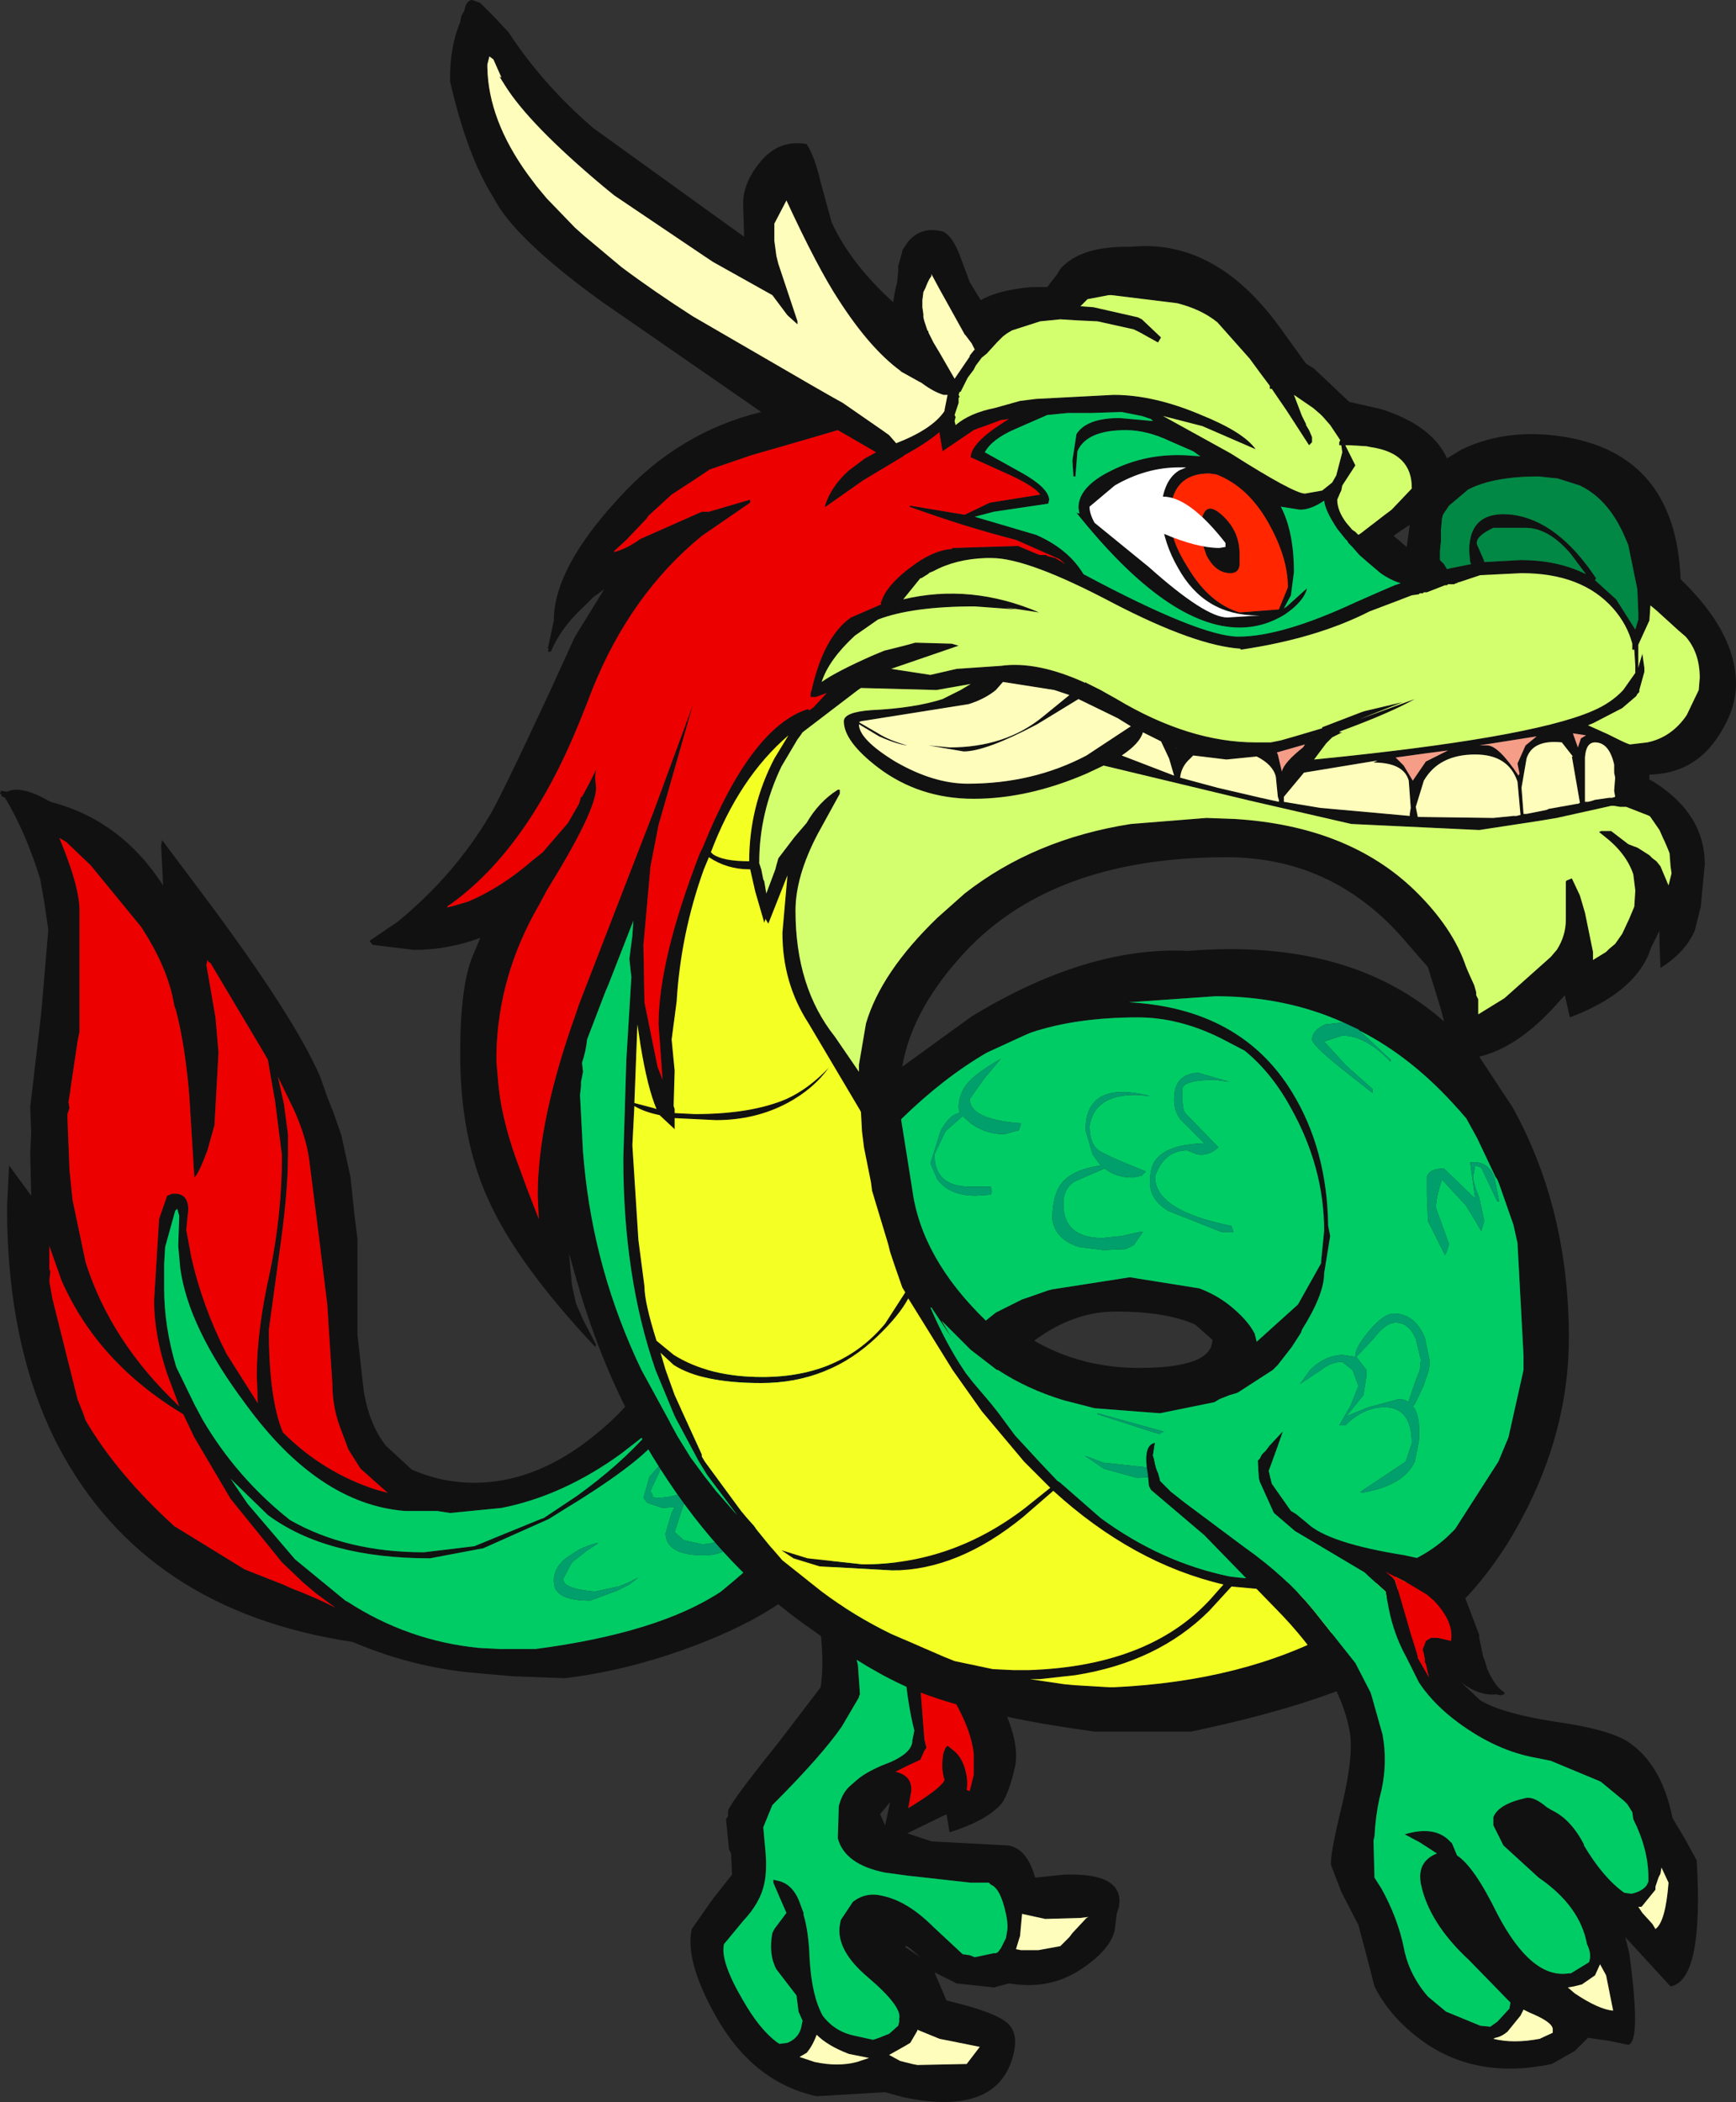 <?xml version="1.0" encoding="UTF-8" standalone="no"?>
<svg xmlns:ffdec="https://www.free-decompiler.com/flash" xmlns:xlink="http://www.w3.org/1999/xlink" ffdec:objectType="shape" height="104.35px" width="86.2px" xmlns="http://www.w3.org/2000/svg">
  <rect width="100%" height="100%" fill="#333333" stroke="none"/>
  <g transform="matrix(1.0, 0.0, 0.0, 1.0, 53.9, 64.9)">
    <path d="M-53.85 -25.4 L-53.8 -25.45 -53.9 -25.5 -53.85 -25.65 -53.55 -25.6 Q-52.85 -25.95 -51.4 -25.1 -47.9 -24.2 -45.8 -20.95 L-45.9 -22.95 -45.85 -23.2 -43.75 -20.4 Q-39.3 -14.45 -38.0 -11.45 L-37.65 -10.45 -37.35 -9.7 -36.95 -8.55 -36.5 -6.5 -36.3 -4.6 -36.15 -3.4 -36.15 1.35 -35.85 4.05 Q-35.6 5.75 -34.75 6.85 L-33.45 8.05 Q-31.95 8.7 -30.35 8.7 -27.45 8.7 -24.7 6.6 -22.95 5.25 -22.2 4.05 L-20.3 1.2 Q-19.4 -0.25 -18.65 -0.05 -18.0 0.15 -18.0 1.05 L-18.0 1.55 Q-16.45 0.65 -14.65 1.0 -10.95 1.75 -10.95 5.55 -10.95 6.75 -11.55 8.1 L-11.55 8.85 Q-11.55 14.0 -20.0 17.0 -22.95 18.05 -25.85 18.4 L-28.5 18.3 -30.2 18.15 Q-33.25 17.9 -36.15 16.7 L-36.4 16.6 Q-46.7 15.05 -51.0 6.9 -53.55 2.0 -53.55 -5.0 L-53.45 -7.05 -52.35 -5.55 -52.4 -7.65 -52.35 -8.7 -52.4 -9.95 -51.9 -14.2 -51.85 -14.65 -51.5 -18.75 -51.7 -20.1 -51.9 -21.25 Q-52.6 -23.55 -53.65 -25.3 L-53.85 -25.4 M-50.5 -23.0 L-50.6 -23.1 -50.95 -23.3 -50.65 -22.55 -50.4 -21.85 Q-49.95 -20.5 -49.95 -19.7 L-49.95 -19.5 -49.95 -13.7 -50.05 -13.2 -50.4 -10.85 -50.4 -10.8 -50.5 -10.2 -50.45 -9.9 -50.55 -9.6 -50.55 -9.4 -50.45 -6.85 -50.3 -5.35 -49.65 -2.25 Q-48.4 1.7 -45.0 4.9 L-45.6 3.3 Q-46.25 1.35 -46.25 -0.35 L-46.0 -4.4 -45.6 -5.55 -45.35 -5.65 -45.15 -5.65 Q-44.55 -5.6 -44.55 -4.85 L-44.65 -3.85 -44.4 -2.5 Q-43.85 -0.05 -42.65 2.3 L-41.1 4.75 -41.15 3.35 Q-41.15 1.15 -40.5 -1.75 -39.9 -4.65 -39.9 -7.55 L-40.25 -10.3 -40.35 -10.85 -40.6 -12.3 -40.95 -12.9 -43.45 -17.1 -43.55 -17.15 -43.6 -17.25 -43.65 -17.0 -43.2 -14.4 -43.05 -12.65 -43.25 -9.05 -43.6 -7.8 Q-44.05 -6.6 -44.25 -6.45 L-44.5 -10.5 Q-44.7 -12.95 -45.15 -14.7 L-45.25 -15.0 Q-45.55 -16.85 -46.9 -18.9 L-49.4 -21.95 -50.5 -23.0 M-51.45 -1.9 L-51.4 -1.8 -51.45 -1.3 -51.3 -0.45 -50.05 4.55 -49.75 5.3 -49.65 5.6 Q-48.1 8.25 -45.25 10.85 L-41.75 13.0 Q-40.75 13.4 -39.85 13.75 L-39.4 13.95 Q-38.1 14.45 -37.25 14.9 L-38.2 14.2 -38.85 13.65 -39.9 12.65 -42.45 9.5 -44.25 6.45 -44.8 5.3 Q-49.05 2.75 -50.85 -1.35 L-51.45 -3.05 -51.45 -2.6 -51.45 -2.25 -51.45 -1.9 M-45.75 -0.95 Q-45.75 0.95 -45.15 2.95 L-44.25 4.8 -43.85 5.55 Q-42.15 8.45 -39.5 10.55 -36.7 12.15 -32.85 12.15 L-30.35 11.85 -27.05 10.5 -26.9 10.45 -25.25 9.35 Q-23.1 7.8 -21.7 6.2 L-23.05 7.25 Q-25.95 9.35 -29.0 9.95 L-31.55 10.2 -32.2 10.1 -33.2 10.1 -33.45 10.1 -33.8 10.1 Q-38.1 9.75 -41.7 4.8 -44.55 1.0 -44.95 -1.95 L-45.05 -3.05 -45.0 -4.55 -45.1 -4.9 -45.2 -4.8 -45.7 -3.0 -45.75 -2.15 -45.75 -0.95 M-39.8 -10.1 L-39.6 -8.6 -39.6 -7.55 Q-39.6 -5.65 -40.05 -2.55 L-40.55 1.1 Q-40.55 4.55 -39.85 6.2 -37.85 8.2 -35.2 9.05 L-34.65 9.2 -36.0 8.0 -36.6 7.05 -37.05 5.85 Q-37.4 4.85 -37.4 3.75 L-37.6 0.65 -37.65 -0.15 -38.1 -3.8 -38.55 -7.35 Q-38.7 -8.45 -39.3 -9.8 L-40.1 -11.45 -39.8 -10.1 M-12.5 3.1 Q-13.55 1.5 -15.45 1.5 -16.75 1.5 -18.2 2.55 L-18.65 2.9 -19.85 4.7 -20.4 5.45 -21.0 6.2 Q-21.7 7.4 -25.2 9.6 L-25.85 10.0 -26.65 10.5 -29.9 11.95 -32.55 12.45 Q-37.7 12.45 -40.6 10.3 L-42.45 8.5 -41.6 9.75 -39.25 12.5 -36.75 14.55 -36.65 14.6 Q-33.65 16.55 -30.1 16.9 L-29.1 16.95 -27.3 16.95 Q-21.2 16.15 -18.1 14.1 L-17.5 13.6 -14.95 11.4 -14.9 11.35 -13.55 9.55 Q-12.4 8.0 -11.95 6.9 L-11.85 6.5 -11.7 5.55 Q-11.7 4.25 -12.5 3.1" fill="#111111" fill-rule="evenodd" stroke="none"/>
    <path d="M-45.75 -0.95 L-45.75 -2.15 -45.7 -3.0 -45.2 -4.8 -45.1 -4.9 -45.0 -4.55 -45.05 -3.05 -44.95 -1.95 Q-44.55 1.0 -41.7 4.8 -38.1 9.75 -33.8 10.1 L-33.45 10.1 -33.2 10.1 -32.2 10.1 -31.55 10.2 -29.0 9.95 Q-25.95 9.35 -23.05 7.25 L-21.7 6.2 Q-23.1 7.8 -25.25 9.35 L-26.9 10.45 -27.05 10.5 -30.35 11.85 -32.85 12.15 Q-36.7 12.15 -39.5 10.55 -42.15 8.45 -43.85 5.55 L-44.25 4.8 -45.15 2.95 Q-45.75 0.95 -45.75 -0.95 M-12.5 3.1 Q-11.7 4.25 -11.7 5.55 L-11.85 6.5 -11.95 6.9 Q-12.4 8.0 -13.55 9.55 L-14.9 11.35 -14.95 11.4 -17.5 13.6 -18.1 14.1 Q-21.2 16.15 -27.3 16.95 L-29.1 16.95 -30.1 16.9 Q-33.65 16.55 -36.65 14.6 L-36.75 14.55 -39.25 12.5 -41.6 9.75 -42.45 8.5 -40.6 10.3 Q-37.7 12.45 -32.55 12.45 L-29.9 11.95 -26.65 10.5 -25.85 10.0 -25.2 9.6 Q-21.7 7.4 -21.0 6.2 L-20.4 5.45 -19.85 4.7 -18.65 2.9 -18.2 2.55 Q-16.75 1.5 -15.45 1.5 -13.55 1.5 -12.5 3.1 M-24.8 12.1 L-24.2 11.7 -24.3 11.7 Q-25.05 11.9 -25.5 12.25 -26.4 12.75 -26.4 13.6 L-26.35 13.9 Q-26.1 14.55 -24.6 14.55 L-23.25 14.05 -22.65 13.75 -22.2 13.4 -22.7 13.65 -23.2 13.85 -24.35 14.1 Q-25.55 14.0 -25.85 13.7 L-25.95 13.5 -25.5 12.65 -24.8 12.1 M-17.55 7.75 L-17.6 7.65 -18.85 8.6 Q-20.1 9.45 -21.3 9.45 L-21.5 9.4 -21.5 9.3 -21.6 9.1 -20.85 7.5 -21.65 8.4 -21.95 9.45 -21.75 9.7 -21.0 9.95 -20.4 9.9 -20.55 10.2 -20.85 11.2 Q-20.85 12.3 -18.95 12.3 -17.7 12.3 -17.2 11.35 L-16.85 10.2 -16.95 10.2 -17.45 11.0 Q-18.15 11.75 -19.05 11.75 L-19.95 11.55 -20.4 11.15 -19.95 9.75 -18.8 9.1 -17.55 7.75" fill="#00cc66" fill-rule="evenodd" stroke="none"/>
    <path d="M-17.55 7.75 L-18.8 9.1 -19.95 9.75 -20.4 11.15 -19.95 11.55 -19.05 11.75 Q-18.15 11.75 -17.45 11.0 L-16.95 10.2 -16.85 10.2 -17.2 11.35 Q-17.7 12.3 -18.95 12.3 -20.85 12.3 -20.85 11.2 L-20.55 10.2 -20.4 9.9 -21.0 9.95 -21.75 9.7 -21.95 9.45 -21.65 8.4 -20.85 7.5 -21.6 9.1 -21.5 9.3 -21.5 9.4 -21.3 9.45 Q-20.1 9.45 -18.85 8.6 L-17.6 7.65 -17.55 7.75 M-24.8 12.1 L-25.5 12.65 -25.95 13.5 -25.85 13.7 Q-25.55 14.0 -24.35 14.1 L-23.2 13.85 -22.7 13.65 -22.2 13.4 -22.65 13.75 -23.25 14.05 -24.6 14.55 Q-26.1 14.55 -26.35 13.9 L-26.4 13.6 Q-26.4 12.75 -25.5 12.25 -25.05 11.9 -24.3 11.7 L-24.2 11.7 -24.8 12.1" fill="#009f6b" fill-rule="evenodd" stroke="none"/>
    <path d="M-50.5 -23.0 L-49.4 -21.95 -46.9 -18.9 Q-45.55 -16.85 -45.25 -15.0 L-45.15 -14.7 Q-44.7 -12.95 -44.5 -10.5 L-44.25 -6.45 Q-44.05 -6.6 -43.6 -7.8 L-43.25 -9.05 -43.05 -12.65 -43.2 -14.4 -43.65 -17.0 -43.6 -17.25 -43.55 -17.15 -43.45 -17.1 -40.95 -12.9 -40.6 -12.3 -40.35 -10.85 -40.25 -10.3 -39.9 -7.55 Q-39.9 -4.65 -40.5 -1.75 -41.15 1.15 -41.15 3.35 L-41.1 4.75 -42.65 2.3 Q-43.85 -0.05 -44.4 -2.5 L-44.65 -3.85 -44.55 -4.85 Q-44.55 -5.6 -45.15 -5.65 L-45.35 -5.65 -45.6 -5.55 -46.0 -4.4 -46.25 -0.35 Q-46.25 1.35 -45.6 3.3 L-45.0 4.9 Q-48.4 1.7 -49.65 -2.25 L-50.3 -5.35 -50.45 -6.85 -50.55 -9.4 -50.55 -9.6 -50.45 -9.9 -50.5 -10.2 -50.4 -10.8 -50.4 -10.85 -50.05 -13.2 -49.95 -13.7 -49.95 -19.5 -49.95 -19.7 Q-49.95 -20.5 -50.4 -21.85 L-50.65 -22.55 -50.95 -23.3 -50.6 -23.1 -50.5 -23.0 M-51.45 -1.9 L-51.45 -2.25 -51.45 -2.6 -51.45 -3.05 -50.85 -1.35 Q-49.05 2.75 -44.8 5.3 L-44.25 6.45 -42.45 9.5 -39.9 12.65 -38.85 13.65 -38.2 14.2 -37.25 14.9 Q-38.1 14.45 -39.4 13.95 L-39.85 13.75 Q-40.75 13.4 -41.75 13.0 L-45.25 10.85 Q-48.1 8.25 -49.65 5.6 L-49.75 5.3 -50.05 4.55 -51.3 -0.45 -51.45 -1.3 -51.4 -1.8 -51.45 -1.9 M-39.8 -10.1 L-40.1 -11.45 -39.3 -9.8 Q-38.7 -8.45 -38.55 -7.35 L-38.1 -3.8 -37.65 -0.15 -37.6 0.65 -37.4 3.75 Q-37.4 4.85 -37.05 5.85 L-36.6 7.05 -36.0 8.0 -34.65 9.2 -35.2 9.05 Q-37.85 8.2 -39.85 6.2 -40.55 4.55 -40.55 1.1 L-40.05 -2.55 Q-39.6 -5.65 -39.6 -7.55 L-39.6 -8.6 -39.8 -10.1" fill="#ec0000" fill-rule="evenodd" stroke="none"/>
    <path d="M1.55 30.1 L1.45 30.9 Q1.25 31.85 -0.15 32.8 -1.75 33.9 -3.8 33.55 L-4.55 33.75 -6.4 33.55 -7.5 33.0 -6.9 34.4 Q-4.55 34.95 -3.9 35.5 -3.35 35.95 -3.55 36.95 -4.25 40.2 -9.05 39.2 L-9.95 38.95 -13.35 39.15 Q-16.55 38.45 -18.4 35.1 -19.9 32.4 -19.55 30.85 L-18.5 29.35 -17.55 28.15 -17.6 27.1 -17.7 26.9 -17.85 25.4 -17.75 25.25 -17.75 25.0 Q-17.7 24.65 -15.25 21.6 L-13.15 18.85 Q-12.9 17.1 -13.4 14.55 L-13.8 11.4 -13.6 10.8 -14.15 8.85 Q-13.75 7.95 -12.75 7.8 -11.3 7.5 -9.8 10.05 -8.6 12.35 -8.4 14.1 L-8.3 14.1 -6.15 18.25 Q-5.7 16.85 -4.55 18.95 -3.2 21.4 -3.5 22.8 -3.8 24.1 -4.15 24.6 -4.85 25.45 -6.75 26.05 L-6.9 25.15 -8.85 26.1 -7.65 26.5 -5.8 26.6 -3.85 26.7 Q-2.9 26.85 -2.5 28.3 L-1.05 28.15 Q2.0 28.05 1.65 29.8 L1.55 30.1 M0.15 30.25 L-0.25 30.3 -2.0 30.35 -3.15 30.1 -3.25 31.2 -3.3 31.35 -3.45 31.85 -3.2 31.9 -2.35 31.9 -1.25 31.7 -0.8 31.25 -0.65 31.05 0.05 30.3 0.15 30.25 M-12.65 12.3 L-12.25 13.7 -11.3 17.75 -11.2 19.2 -11.25 19.3 -11.25 19.35 -12.1 20.8 Q-13.1 22.25 -15.55 24.7 L-16.0 25.8 -15.9 26.9 Q-15.8 27.9 -15.95 28.6 -16.15 29.55 -17.0 30.45 L-17.95 31.6 Q-18.15 32.45 -17.0 34.4 -16.2 35.8 -15.35 36.45 L-15.2 36.55 -14.8 36.5 Q-14.2 36.25 -14.1 35.65 L-14.05 35.4 -14.25 34.95 -14.35 34.15 -14.85 33.5 -15.35 32.85 Q-15.75 32.1 -15.55 31.05 L-15.45 30.85 -14.85 30.05 -15.2 29.25 -15.5 28.55 -15.5 28.45 -15.5 28.4 -15.3 28.45 Q-14.5 28.6 -14.15 29.65 L-14.0 30.05 -14.0 30.15 Q-13.75 30.95 -13.7 32.3 -13.6 34.15 -13.05 35.15 -12.45 35.95 -11.45 36.15 L-10.55 36.35 -10.25 36.25 -9.75 36.05 -9.3 35.65 -9.25 35.45 -9.25 35.3 Q-9.1 34.7 -10.8 33.25 -12.4 31.9 -12.2 30.65 L-12.15 30.4 -11.55 29.5 Q-10.9 29.0 -10.1 29.2 -8.85 29.45 -7.55 30.75 L-6.1 32.1 -5.75 32.15 -5.5 32.25 -4.55 32.05 -4.45 32.05 -4.35 32.0 -4.2 31.8 -3.95 31.3 -3.9 31.0 Q-3.8 30.6 -4.05 29.7 -4.3 28.8 -4.7 28.65 L-4.8 28.55 -5.7 28.55 -8.85 28.2 -9.95 28.05 Q-11.95 27.65 -12.3 26.35 L-12.25 24.75 Q-12.1 24.15 -11.75 23.8 L-11.35 23.45 Q-10.95 23.1 -10.15 22.75 L-9.65 22.55 Q-8.65 22.1 -8.6 21.55 L-8.6 21.5 -8.5 21.0 Q-9.05 18.8 -9.05 16.0 -9.2 13.4 -9.5 12.15 -10.2 9.05 -12.0 8.7 -12.95 8.5 -13.5 9.5 L-13.0 11.0 -12.65 12.3 M-8.2 18.85 L-8.0 21.45 -7.95 21.65 -7.9 21.85 -8.0 22.0 -8.2 22.45 -8.85 22.75 -9.45 23.05 -9.4 23.05 Q-8.6 23.25 -8.65 24.0 L-8.8 24.85 Q-7.15 23.85 -7.0 23.45 -7.2 22.85 -7.05 22.1 L-6.95 21.85 -6.85 21.75 -6.6 21.95 Q-6.25 22.2 -6.05 22.7 -5.8 23.4 -5.9 23.95 L-5.75 24.0 -5.55 23.2 -5.55 22.15 Q-5.7 20.8 -6.8 19.05 -7.85 17.35 -8.3 16.1 L-8.2 18.85 M-8.95 31.75 L-8.2 32.25 -8.6 31.9 Q-8.95 31.6 -8.95 31.75 M-8.7 36.5 L-8.95 36.65 -9.75 37.1 -9.2 37.4 -8.6 37.55 -8.35 37.6 -5.9 37.55 -5.25 36.7 -7.25 36.3 -8.35 35.85 -8.35 35.9 -8.7 36.5 M-13.85 37.0 L-14.2 37.2 -13.45 37.45 Q-12.3 37.7 -11.35 37.45 L-10.75 37.25 -11.75 37.05 Q-12.8 36.65 -13.35 36.1 -13.55 36.65 -13.85 37.0 M-9.95 25.7 L-9.7 24.55 -10.2 25.15 -9.95 25.7" fill="#111111" fill-rule="evenodd" stroke="none"/>
    <path d="M-12.65 12.3 L-13.0 11.0 -13.5 9.5 Q-12.95 8.5 -12.0 8.7 -10.2 9.05 -9.5 12.15 -9.2 13.4 -9.05 16.0 -9.05 18.8 -8.5 21.0 L-8.6 21.5 -8.6 21.55 Q-8.65 22.1 -9.65 22.55 L-10.15 22.75 Q-10.95 23.1 -11.35 23.45 L-11.75 23.8 Q-12.1 24.15 -12.25 24.75 L-12.3 26.35 Q-11.95 27.65 -9.95 28.05 L-8.85 28.2 -5.7 28.55 -4.8 28.55 -4.7 28.65 Q-4.3 28.8 -4.05 29.7 -3.8 30.6 -3.9 31.0 L-3.95 31.3 -4.2 31.8 -4.35 32.0 -4.45 32.05 -4.55 32.05 -5.5 32.25 -5.75 32.15 -6.1 32.1 -7.55 30.75 Q-8.85 29.45 -10.1 29.2 -10.9 29.0 -11.55 29.5 L-12.15 30.4 -12.2 30.65 Q-12.4 31.9 -10.8 33.25 -9.1 34.7 -9.25 35.3 L-9.25 35.45 -9.3 35.65 -9.75 36.05 -10.25 36.25 -10.55 36.35 -11.45 36.15 Q-12.45 35.95 -13.05 35.15 -13.6 34.15 -13.7 32.3 -13.75 30.95 -14.0 30.15 L-14.0 30.05 -14.15 29.65 Q-14.5 28.6 -15.3 28.45 L-15.5 28.4 -15.5 28.45 -15.5 28.55 -15.2 29.25 -14.85 30.05 -15.45 30.85 -15.55 31.05 Q-15.75 32.1 -15.35 32.85 L-14.85 33.5 -14.35 34.15 -14.25 34.95 -14.05 35.4 -14.1 35.65 Q-14.2 36.25 -14.8 36.5 L-15.2 36.55 -15.35 36.45 Q-16.2 35.8 -17.0 34.4 -18.15 32.45 -17.95 31.6 L-17.0 30.45 Q-16.15 29.55 -15.95 28.6 -15.8 27.9 -15.9 26.9 L-16.0 25.8 -15.55 24.7 Q-13.1 22.25 -12.1 20.8 L-11.25 19.35 -11.25 19.3 -11.2 19.2 -11.3 17.75 -12.25 13.7 -12.65 12.3" fill="#00cc66" fill-rule="evenodd" stroke="none"/>
    <path d="M0.15 30.25 L0.05 30.3 -0.65 31.05 -0.8 31.25 -1.25 31.7 -2.35 31.9 -3.2 31.9 -3.45 31.85 -3.3 31.35 -3.25 31.2 -3.15 30.1 -2.0 30.35 -0.25 30.3 0.15 30.25 M-13.85 37.0 Q-13.55 36.65 -13.35 36.1 -12.8 36.65 -11.75 37.05 L-10.75 37.25 -11.35 37.45 Q-12.3 37.7 -13.45 37.45 L-14.2 37.2 -13.85 37.0 M-8.7 36.5 L-8.35 35.9 -8.35 35.85 -7.25 36.3 -5.25 36.7 -5.9 37.55 -8.35 37.6 -8.6 37.55 -9.2 37.4 -9.75 37.1 -8.95 36.65 -8.7 36.5" fill="#fffdbb" fill-rule="evenodd" stroke="none"/>
    <path d="M-8.2 18.85 L-8.3 16.1 Q-7.85 17.35 -6.8 19.05 -5.7 20.8 -5.55 22.15 L-5.55 23.2 -5.75 24.0 -5.9 23.95 Q-5.8 23.4 -6.05 22.7 -6.25 22.2 -6.6 21.95 L-6.85 21.75 -6.95 21.85 -7.05 22.1 Q-7.2 22.85 -7.0 23.45 -7.15 23.85 -8.8 24.85 L-8.65 24.0 Q-8.6 23.25 -9.4 23.05 L-9.45 23.05 -8.85 22.75 -8.2 22.45 -8.0 22.0 -7.9 21.85 -7.95 21.65 -8.0 21.45 -8.2 18.85" fill="#ec0000" fill-rule="evenodd" stroke="none"/>
    <path d="M1.3 -50.25 L1.15 -50.25 0.1 -50.05 -0.25 -49.7 0.4 -49.65 2.6 -49.15 2.8 -49.05 3.75 -48.15 3.6 -47.9 2.7 -48.4 2.4 -48.55 0.6 -48.95 -0.45 -49.0 -1.25 -49.05 -2.25 -48.95 -3.65 -48.5 -3.9 -48.35 -4.1 -48.2 -4.4 -47.9 -4.9 -47.35 -5.15 -47.15 -5.3 -46.95 -5.45 -46.75 -5.55 -46.55 -5.85 -46.15 -6.2 -45.45 -6.25 -45.45 -6.3 -45.3 -6.25 -45.2 -6.3 -45.15 -6.3 -45.1 -6.3 -44.9 -6.5 -44.3 -6.45 -44.2 -6.5 -44.0 -6.45 -43.8 Q-5.75 -44.4 -4.5 -44.65 L-3.25 -45.0 -2.45 -45.1 1.4 -45.3 Q3.4 -45.3 5.75 -44.3 7.85 -43.45 8.45 -42.6 L5.8 -43.75 3.85 -44.25 7.2 -42.4 Q10.35 -40.4 10.9 -40.4 L11.75 -40.55 12.25 -40.95 12.45 -41.3 12.75 -42.45 12.7 -42.8 12.6 -42.8 12.6 -42.95 12.65 -43.05 12.15 -43.8 11.8 -44.2 11.65 -44.35 11.3 -44.65 10.35 -45.3 10.75 -44.25 10.95 -43.85 10.95 -43.8 11.1 -43.55 11.25 -43.2 11.25 -42.95 11.1 -42.8 10.0 -44.5 9.35 -45.45 9.25 -45.6 9.15 -45.6 9.15 -45.75 8.7 -46.35 8.15 -47.1 6.55 -48.9 Q5.75 -49.55 4.55 -49.85 L1.3 -50.25 M23.45 -41.15 L22.5 -41.25 Q20.25 -41.25 19.0 -40.6 L18.05 -39.8 17.95 -39.65 17.75 -39.35 17.7 -39.15 17.65 -38.6 17.65 -38.05 17.6 -37.55 17.6 -37.1 17.75 -36.95 17.8 -36.9 17.95 -36.65 18.15 -36.7 19.15 -36.9 19.1 -37.0 19.05 -37.55 Q19.05 -39.6 21.2 -39.35 23.45 -39.05 25.35 -36.2 L25.3 -36.1 26.35 -35.15 27.3 -33.65 27.45 -34.15 27.45 -34.25 27.45 -34.45 27.4 -35.65 26.95 -37.85 26.8 -38.2 Q26.0 -40.1 24.55 -40.8 L23.45 -41.15 M20.25 -38.7 Q19.3 -38.25 19.45 -37.85 L19.8 -37.05 19.8 -37.0 21.6 -37.1 Q23.45 -37.1 24.85 -36.4 L24.1 -37.4 Q23.0 -38.7 21.85 -38.7 L20.25 -38.7 M28.05 -34.85 L28.0 -34.1 27.45 -32.9 27.45 -32.7 27.45 -32.0 27.45 -31.75 27.5 -31.95 27.65 -32.45 27.75 -31.75 27.75 -31.55 27.5 -30.65 27.5 -30.55 27.4 -30.45 27.35 -30.35 26.65 -29.75 25.2 -29.0 24.95 -28.9 25.95 -28.45 26.35 -28.25 Q26.95 -27.95 27.05 -27.95 L27.9 -28.05 Q29.1 -28.3 29.85 -29.4 L30.45 -30.65 30.5 -31.25 Q30.5 -32.5 29.8 -33.3 L29.45 -33.6 28.35 -34.6 28.05 -34.85 M27.15 -32.65 L27.15 -32.9 27.15 -32.95 Q26.9 -33.9 26.2 -34.7 24.65 -36.45 21.65 -36.45 L19.6 -36.35 18.55 -36.0 18.5 -36.0 18.45 -35.95 18.4 -35.95 18.3 -35.9 18.0 -35.9 17.95 -35.85 17.9 -35.85 17.85 -35.85 16.95 -35.5 16.85 -35.5 16.8 -35.5 16.75 -35.45 16.65 -35.45 16.6 -35.45 16.55 -35.4 16.2 -35.35 15.55 -35.1 14.1 -34.55 Q11.45 -33.2 7.7 -32.65 L7.7 -32.7 Q5.45 -32.85 1.4 -34.95 -2.85 -37.2 -4.65 -37.2 L-4.95 -37.2 Q-6.45 -37.15 -7.55 -36.55 L-7.8 -36.45 -7.75 -36.45 -8.15 -36.2 -8.2 -36.2 -9.05 -35.15 Q-5.7 -35.95 -2.3 -34.5 L-3.95 -34.75 -3.45 -34.65 -5.5 -34.8 Q-8.6 -34.8 -10.3 -34.15 L-11.45 -33.35 Q-12.75 -32.15 -13.1 -31.05 -12.4 -31.55 -10.6 -32.35 L-10.0 -32.6 -9.0 -32.85 -8.45 -33.0 -6.65 -32.95 -6.3 -32.85 -9.65 -31.7 -7.7 -31.4 -6.4 -31.7 -4.2 -31.85 Q-2.4 -32.1 0.0 -31.0 L0.0 -31.05 0.05 -31.0 0.75 -30.65 1.55 -30.2 Q5.15 -28.05 8.45 -28.05 L9.2 -28.05 9.7 -28.15 10.4 -28.35 11.75 -28.75 11.75 -28.8 13.7 -29.55 13.85 -29.6 15.75 -30.05 13.6 -29.2 16.35 -30.2 Q15.1 -29.5 12.65 -28.6 L12.6 -28.55 12.75 -28.55 12.25 -28.3 11.95 -28.0 11.35 -27.2 Q22.0 -28.25 25.15 -29.6 26.1 -30.0 26.7 -30.65 L27.3 -31.5 27.3 -31.85 27.25 -32.65 27.15 -32.65 M24.2 -28.5 L24.45 -27.8 24.6 -28.25 24.85 -28.4 24.2 -28.5 M22.4 -28.35 L19.55 -27.9 19.95 -27.9 Q20.5 -27.9 21.5 -26.4 L21.55 -26.5 21.45 -27.0 21.85 -27.9 22.4 -28.35 M21.65 -25.8 L21.75 -24.5 21.9 -24.5 22.9 -24.7 23.0 -24.75 24.4 -25.0 24.45 -25.0 24.55 -25.05 24.15 -27.35 24.2 -27.35 23.65 -28.05 Q22.2 -28.2 21.9 -27.25 L21.65 -25.8 M24.8 -27.3 L24.8 -25.1 24.9 -25.1 24.95 -25.1 25.15 -25.15 25.3 -25.2 26.0 -25.3 26.15 -25.3 26.3 -25.35 26.25 -25.65 26.3 -26.3 26.25 -26.55 26.25 -26.8 26.25 -26.85 26.25 -26.95 Q26.0 -28.05 25.3 -28.05 24.85 -28.05 24.8 -27.3 M26.25 -24.9 L26.15 -24.9 26.1 -24.9 24.75 -24.6 23.85 -24.4 23.4 -24.3 22.5 -24.15 19.55 -23.7 13.2 -24.0 8.2 -25.15 0.9 -26.9 0.05 -26.5 Q-2.85 -25.25 -5.55 -25.25 -8.25 -25.25 -10.3 -26.8 -12.0 -28.1 -12.0 -29.1 -12.0 -29.55 -10.65 -29.65 -8.5 -29.75 -7.1 -30.2 L-6.2 -30.65 -5.7 -30.95 -7.4 -30.65 -11.15 -30.75 -11.3 -30.65 -14.05 -28.55 -14.15 -28.4 -14.3 -28.2 -15.1 -26.85 Q-16.2 -24.55 -16.2 -22.1 L-16.2 -22.05 -16.1 -21.75 -16.0 -21.25 -15.95 -21.15 -15.85 -20.55 -15.4 -21.75 -15.35 -21.95 -15.25 -22.3 -14.45 -23.35 -13.85 -24.05 Q-13.25 -25.1 -12.3 -25.7 L-12.2 -25.7 -12.2 -25.5 -13.3 -23.5 Q-14.4 -21.4 -14.4 -19.7 -14.4 -15.9 -12.45 -13.45 L-11.25 -11.7 -11.25 -12.05 -10.9 -14.1 Q-10.15 -16.65 -7.35 -19.35 L-6.0 -20.55 Q-2.55 -23.25 2.25 -24.0 L6.0 -24.3 7.4 -24.25 Q13.05 -23.9 16.35 -20.7 18.25 -18.85 18.9 -16.9 L19.05 -16.55 19.3 -16.0 19.4 -15.65 19.4 -15.5 19.45 -15.4 19.5 -15.3 19.5 -14.55 20.15 -14.95 20.8 -15.35 23.1 -17.4 23.4 -17.75 Q23.85 -18.45 23.85 -19.25 L23.85 -21.15 23.9 -21.2 24.15 -21.3 24.55 -20.45 24.8 -19.6 25.2 -17.65 25.2 -17.35 25.2 -17.25 25.85 -17.65 26.0 -17.8 26.3 -18.05 26.65 -18.55 27.0 -19.3 27.25 -19.9 27.3 -20.7 27.2 -21.5 Q26.85 -22.55 25.75 -23.4 L25.5 -23.6 25.6 -23.65 26.1 -23.65 26.95 -23.0 27.2 -22.9 27.35 -22.85 27.45 -22.8 28.0 -22.45 28.15 -22.3 28.35 -22.15 28.55 -21.9 28.95 -20.95 29.1 -21.55 29.05 -21.9 29.0 -22.55 28.9 -22.8 28.75 -23.15 28.7 -23.25 28.5 -23.7 28.05 -24.35 28.0 -24.4 26.85 -24.85 26.55 -24.85 26.25 -24.9 M28.0 -26.2 L28.2 -26.1 Q30.75 -24.5 30.75 -22.0 L30.55 -19.9 30.25 -18.7 Q29.8 -17.65 28.55 -16.85 L28.5 -18.15 28.5 -18.7 28.1 -17.9 27.95 -17.5 Q27.1 -15.55 24.05 -14.4 L23.8 -15.5 23.35 -15.0 Q21.45 -12.9 19.55 -12.45 L21.2 -9.95 Q24.0 -4.9 24.0 1.5 24.0 6.8 20.9 11.8 19.35 14.2 17.7 15.5 16.95 16.7 15.4 17.65 12.35 19.55 5.25 21.05 L0.45 21.05 Q-5.45 20.25 -8.6 18.95 -10.65 18.1 -13.5 16.05 -17.95 13.0 -21.15 7.95 -23.8 3.8 -25.25 -1.3 L-25.65 -2.7 -25.5 -1.1 -25.3 -0.2 -24.95 0.6 -24.3 1.85 -24.35 1.95 Q-28.25 -2.2 -29.65 -5.35 -31.05 -8.4 -31.05 -12.6 -31.05 -15.9 -30.45 -17.4 L-30.05 -18.35 Q-31.65 -17.75 -33.35 -17.75 L-35.4 -18.0 -35.55 -18.2 -34.15 -19.15 Q-31.35 -21.45 -29.6 -24.4 -29.1 -25.2 -26.7 -30.35 L-25.35 -33.3 -23.9 -35.65 -24.45 -35.25 -24.9 -34.8 Q-26.05 -33.75 -26.55 -32.55 L-26.7 -32.55 -26.65 -32.7 -26.7 -32.7 -26.4 -34.1 Q-26.4 -36.7 -23.15 -40.2 -20.2 -43.45 -16.1 -44.45 L-24.05 -49.95 Q-28.4 -53.1 -29.4 -55.1 -30.7 -57.15 -31.55 -60.85 L-31.55 -61.0 -31.55 -61.1 Q-31.55 -62.6 -31.05 -63.8 L-31.0 -64.1 -30.85 -64.35 Q-30.75 -64.9 -30.45 -64.9 L-30.05 -64.75 -29.95 -64.65 -29.35 -64.05 -28.65 -63.3 Q-26.95 -60.7 -24.45 -58.55 L-18.0 -53.9 -16.95 -53.15 -17.0 -54.8 Q-17.0 -55.8 -16.2 -56.8 -15.25 -58.0 -13.85 -57.75 -13.45 -57.15 -13.15 -55.85 L-12.6 -53.85 Q-11.65 -51.8 -9.55 -49.9 L-9.45 -50.5 -9.35 -50.9 -9.3 -51.45 -9.3 -51.55 -9.3 -51.7 -9.1 -52.4 -9.1 -52.45 -9.05 -52.55 -8.85 -52.85 Q-8.2 -53.7 -7.05 -53.4 -6.6 -53.15 -6.25 -52.25 L-5.75 -50.9 -5.2 -50.0 Q-4.35 -50.5 -2.7 -50.65 L-1.9 -50.65 -1.4 -51.3 -1.25 -51.55 Q-0.25 -52.7 2.25 -52.65 6.25 -53.05 9.35 -49.05 L9.65 -48.65 10.95 -46.85 11.35 -46.6 13.1 -44.95 14.65 -44.6 Q17.2 -43.8 17.95 -42.15 L18.7 -42.6 Q20.7 -43.55 23.15 -43.3 29.3 -42.65 29.55 -36.15 32.3 -33.5 32.3 -30.95 32.3 -29.7 31.45 -28.4 30.25 -26.5 28.0 -26.45 L28.0 -26.2 M13.95 -42.75 L13.1 -42.8 12.9 -42.8 13.4 -41.8 12.75 -40.8 12.7 -40.55 12.65 -40.45 12.5 -40.1 Q12.5 -39.55 12.95 -38.95 L13.25 -38.6 13.4 -38.5 13.55 -38.35 13.7 -38.45 14.15 -38.8 14.35 -38.95 14.8 -39.3 15.2 -39.6 16.2 -40.65 16.2 -40.7 Q16.2 -42.4 14.2 -42.7 L13.95 -42.75 M11.85 -40.05 Q11.2 -39.6 10.65 -39.6 L9.7 -39.75 Q10.35 -38.5 10.35 -36.5 L10.2 -35.35 9.85 -34.7 10.0 -34.8 11.0 -35.7 Q10.85 -35.05 9.9 -34.4 8.85 -33.75 7.65 -33.75 4.1 -33.75 -0.45 -39.45 L-0.3 -39.4 -0.35 -39.7 Q-0.35 -40.75 1.3 -41.55 3.0 -42.4 5.0 -42.3 L5.7 -42.25 5.35 -42.5 4.2 -43.0 Q3.05 -43.55 2.0 -43.55 0.05 -43.55 -0.4 -42.5 L-0.5 -41.25 -0.6 -41.25 -0.65 -42.05 -0.45 -43.35 Q0.05 -44.15 1.7 -44.15 L3.35 -44.0 3.25 -44.1 2.8 -44.25 1.8 -44.45 0.25 -44.4 0.15 -44.4 -0.45 -44.4 -0.9 -44.4 -1.9 -44.3 -3.5 -43.6 Q-4.65 -43.1 -5.0 -42.45 L-3.2 -41.45 Q-1.85 -40.7 -1.8 -40.1 L-1.85 -39.9 -4.55 -39.5 -5.5 -39.25 -2.45 -38.35 Q-0.85 -37.65 -0.1 -36.4 5.7 -33.3 7.6 -33.3 9.75 -33.3 13.4 -35.0 L14.65 -35.55 15.35 -35.85 15.65 -35.95 Q15.15 -36.1 14.65 -36.45 L14.0 -37.0 13.6 -37.35 13.25 -37.75 13.15 -37.85 13.05 -37.95 13.0 -38.05 12.9 -38.15 12.5 -38.65 Q11.9 -39.55 11.85 -40.05 M15.95 -37.75 L16.1 -38.85 15.5 -38.45 15.3 -38.3 15.95 -37.75 M4.65 -41.7 Q3.0 -41.7 1.45 -40.8 L0.2 -39.75 Q0.2 -39.4 0.45 -38.95 L3.15 -36.75 Q5.95 -34.25 7.05 -34.25 L8.65 -34.35 8.55 -34.35 Q5.9 -34.35 4.6 -36.7 3.9 -37.9 3.75 -39.25 3.75 -41.0 4.65 -41.55 L5.0 -41.7 4.65 -41.7 M6.15 -41.4 Q4.2 -41.4 4.2 -39.2 4.2 -38.1 5.1 -36.7 6.15 -34.95 7.65 -34.5 L9.6 -34.65 10.05 -35.75 Q10.05 -37.25 9.05 -39.0 8.05 -40.75 6.5 -41.35 L6.15 -41.4 M6.7 -39.4 Q7.65 -38.6 7.65 -37.4 L7.65 -36.85 Q7.6 -36.45 7.2 -36.45 6.45 -36.45 6.0 -37.35 L5.7 -38.25 Q5.7 -40.25 6.7 -39.4 M2.85 -28.55 Q2.7 -28.0 1.8 -27.4 L4.4 -26.4 4.15 -27.25 3.75 -28.1 2.85 -28.55 M1.6 -29.25 L-0.35 -30.2 -2.4 -28.95 Q-4.95 -27.6 -6.05 -27.6 L-7.8 -27.9 -6.75 -27.8 Q-4.0 -27.8 -2.15 -29.3 L-0.8 -30.4 -1.55 -30.65 -4.1 -31.05 -4.45 -30.65 Q-5.0 -30.2 -5.8 -29.95 L-11.15 -29.1 -11.25 -29.05 -10.3 -28.5 Q-9.75 -28.15 -8.85 -27.9 -9.35 -27.95 -10.25 -28.35 L-11.25 -28.95 Q-11.25 -28.2 -9.45 -27.1 -7.55 -26.0 -5.85 -26.0 -2.6 -26.0 0.05 -27.4 L2.25 -28.85 1.6 -29.25 M4.45 -27.8 L4.5 -27.75 4.55 -27.75 4.45 -27.8 M5.2 -27.25 Q4.75 -26.85 4.7 -26.3 L6.55 -25.8 8.7 -25.3 9.6 -25.1 9.6 -25.2 9.55 -25.35 9.45 -26.35 Q9.3 -26.95 8.5 -27.35 L7.0 -27.2 5.35 -27.4 5.2 -27.25 M9.75 -26.6 Q9.85 -27.05 10.8 -27.8 L10.9 -27.95 9.5 -27.55 9.55 -27.45 9.75 -26.6 M9.85 -25.3 L9.85 -25.1 11.65 -24.8 16.1 -24.4 16.1 -24.5 16.15 -24.8 16.05 -26.15 Q15.8 -27.05 14.3 -27.05 L14.5 -27.15 10.85 -26.55 9.85 -25.35 9.85 -25.3 M11.35 -28.5 L11.25 -28.45 11.3 -28.45 11.35 -28.5 M16.9 -27.1 L18.0 -27.65 16.85 -27.5 15.4 -27.3 15.8 -26.9 16.25 -26.15 16.9 -27.1 M16.4 -24.85 L16.5 -24.35 20.25 -24.3 21.25 -24.4 21.4 -24.4 21.6 -24.45 21.45 -26.1 Q21.0 -27.45 19.35 -27.45 17.55 -27.45 16.8 -26.15 L16.4 -24.85 M13.6 -13.75 L13.55 -13.8 12.8 -14.15 Q9.9 -15.45 6.45 -15.45 L2.15 -15.15 Q7.7 -14.85 10.25 -10.7 12.0 -7.85 12.05 -4.05 L12.15 -3.55 11.85 -1.7 Q11.85 -0.65 10.75 1.1 L10.7 1.25 10.25 1.95 9.55 2.85 9.3 3.1 7.6 4.2 7.5 4.25 7.15 4.35 6.65 4.55 6.4 4.7 3.7 5.25 0.45 5.0 -1.1 4.6 Q-2.9 4.05 -4.35 3.1 L-4.4 3.1 -5.7 2.1 -7.15 0.65 -6.65 1.5 -6.35 1.95 -7.65 0.0 -7.7 0.0 Q-6.95 1.75 -6.05 3.1 L-5.95 3.25 -5.6 3.7 -4.75 4.7 -4.35 5.2 -3.5 6.35 -2.3 7.65 -1.4 8.6 -1.25 8.7 0.75 10.45 Q3.75 12.65 7.15 13.35 L7.55 13.4 10.3 13.65 Q15.6 13.65 18.05 11.3 L18.35 11.0 20.5 7.65 21.0 6.45 21.75 3.1 21.75 2.95 21.75 2.4 21.45 -3.2 21.25 -4.1 20.55 -6.1 20.45 -6.35 20.35 -6.5 19.45 -8.4 18.9 -9.4 18.85 -9.45 18.55 -9.8 18.5 -9.85 Q16.25 -12.4 13.6 -13.75 M15.65 -18.45 Q12.15 -22.35 7.0 -22.35 -1.85 -22.35 -6.25 -17.35 -8.65 -14.65 -9.1 -11.95 L-5.65 -14.45 Q0.1 -17.95 5.1 -17.7 13.1 -18.35 17.8 -14.2 L17.65 -14.8 17.0 -16.9 15.65 -18.45 M6.75 -13.35 Q4.65 -14.4 2.6 -14.4 -0.45 -14.4 -2.7 -13.65 L-3.05 -13.5 -4.9 -12.65 Q-7.05 -11.4 -9.15 -9.35 L-9.15 -9.3 -8.6 -5.85 Q-8.15 -2.45 -4.95 0.65 L-4.45 0.25 -3.15 -0.4 -2.85 -0.5 -1.85 -0.85 -1.65 -0.9 2.2 -1.5 5.65 -0.95 Q6.45 -0.65 7.1 -0.15 8.05 0.6 8.4 1.3 L8.5 1.7 10.55 -0.15 11.7 -2.2 11.7 -2.3 11.85 -3.8 Q11.85 -6.95 10.2 -9.9 9.25 -11.65 7.9 -12.75 L6.75 -13.35 M6.3 1.6 L5.45 0.85 Q4.0 0.2 1.5 0.2 -0.6 0.2 -2.55 1.65 -0.2 3.0 2.65 3.0 6.3 3.0 6.3 1.6 M6.85 13.75 Q2.35 12.7 -1.6 9.1 L-3.1 10.4 Q-6.35 13.05 -9.6 13.05 L-13.2 12.85 -14.5 12.45 -15.1 12.05 -13.8 12.45 -11.05 12.75 Q-6.65 12.75 -3.0 9.95 L-1.75 8.95 -3.05 7.65 -5.15 5.15 -6.6 3.1 -8.8 -0.45 Q-9.25 0.4 -10.35 1.45 -12.75 3.75 -16.1 3.75 -19.05 3.75 -20.45 2.85 L-21.1 2.25 -20.85 3.1 -20.4 4.35 -19.05 7.3 -19.05 7.4 -18.9 7.65 -17.1 10.1 -16.85 10.4 -16.45 10.85 -16.35 11.0 -15.7 11.8 -15.05 12.55 -13.1 14.1 Q-11.5 15.3 -9.65 16.2 L-7.0 17.35 -6.5 17.55 -4.6 17.95 -3.55 18.0 -2.85 18.0 Q3.4 17.8 6.45 14.2 L6.85 13.75 M6.15 15.05 Q3.6 17.6 -0.5 18.25 L-2.3 18.45 -2.75 18.45 -1.05 18.7 -0.5 18.75 1.2 18.85 1.4 18.85 Q7.85 18.55 12.45 16.05 L12.65 15.95 15.45 14.05 16.95 12.65 Q14.4 14.15 10.5 14.15 L7.25 13.85 6.15 15.05 M-29.6 -62.1 L-29.7 -61.7 -29.7 -61.55 Q-29.65 -58.95 -27.7 -56.25 L-27.25 -55.65 -26.75 -55.05 -25.35 -53.6 -24.9 -53.2 -23.05 -51.65 Q-21.45 -50.45 -19.5 -49.2 L-13.55 -45.75 -12.5 -45.15 -12.05 -44.9 -10.1 -43.55 -9.75 -43.3 -9.4 -42.9 Q-7.6 -43.6 -7.0 -44.5 L-7.0 -44.55 -6.85 -45.3 -7.05 -45.3 Q-7.55 -45.45 -8.15 -45.9 L-8.25 -45.95 -9.15 -46.45 -9.2 -46.5 Q-10.7 -47.6 -12.25 -50.0 -13.3 -51.6 -14.85 -54.95 L-15.45 -53.8 -15.45 -52.95 -15.35 -52.2 -15.25 -51.8 -15.15 -51.5 -14.95 -50.9 -14.3 -48.95 -14.3 -48.9 -14.3 -48.8 -14.8 -49.25 -15.55 -50.25 -18.5 -51.9 -18.95 -52.2 -23.4 -55.2 -23.95 -55.65 Q-27.65 -58.75 -28.85 -60.7 L-29.1 -61.1 -29.0 -61.05 -29.4 -61.95 -29.6 -62.1 M-7.65 -51.3 L-7.65 -51.2 -7.75 -51.05 -7.85 -50.85 -7.95 -50.6 -8.05 -50.4 -8.1 -50.0 -8.1 -49.9 -8.1 -49.8 -8.1 -49.65 -8.05 -49.3 -8.05 -49.15 -8.0 -48.95 -7.85 -48.5 -7.8 -48.45 -7.8 -48.4 -7.75 -48.3 -7.55 -47.9 -7.25 -47.4 -6.5 -46.1 -5.75 -47.2 -5.75 -47.25 -5.55 -47.5 -5.5 -47.55 -5.65 -47.85 -5.95 -48.25 -6.0 -48.3 -6.25 -48.75 -7.25 -50.55 -7.6 -51.2 -7.65 -51.3 M-3.8 -44.1 L-4.2 -44.05 -5.0 -43.75 -5.3 -43.65 -5.55 -43.55 -7.1 -42.5 -7.25 -43.4 -7.25 -43.45 Q-7.9 -42.9 -9.0 -42.3 L-9.05 -42.25 -11.05 -41.05 -12.9 -39.75 -12.95 -39.75 Q-12.65 -40.75 -11.75 -41.55 L-10.95 -42.15 -10.4 -42.45 -12.3 -43.55 -14.0 -43.05 -16.6 -42.3 -18.65 -41.6 -19.4 -41.1 -20.55 -40.35 -21.7 -39.3 -21.8 -39.15 -22.8 -38.1 -23.4 -37.55 -23.4 -37.5 Q-22.8 -37.65 -22.1 -38.15 L-19.05 -39.5 -18.8 -39.5 -18.7 -39.5 -16.65 -40.1 -16.65 -39.95 -19.05 -38.3 Q-22.6 -35.4 -24.5 -30.65 L-24.75 -30.0 -25.15 -29.0 Q-27.7 -22.75 -31.55 -20.0 L-31.65 -19.95 -31.7 -19.85 -31.55 -19.9 -31.5 -19.9 -30.65 -20.15 Q-29.0 -20.85 -27.45 -22.2 L-26.95 -22.6 -25.7 -24.05 -25.15 -25.0 -25.05 -25.35 -25.0 -25.35 -24.65 -26.0 -24.3 -26.7 -24.35 -26.35 -24.35 -26.3 -24.3 -25.8 Q-24.3 -24.65 -26.75 -20.7 L-27.15 -19.95 Q-29.15 -16.5 -29.25 -12.65 L-29.25 -12.5 -29.25 -12.2 -29.15 -11.05 Q-29.0 -9.45 -28.3 -7.45 L-27.75 -5.95 -27.15 -4.4 -27.2 -5.6 Q-27.2 -9.3 -25.3 -14.6 L-25.15 -15.05 -21.45 -24.6 -19.5 -29.9 -21.2 -23.95 -21.6 -21.9 -21.95 -18.0 -21.9 -15.15 -21.25 -11.95 -21.0 -11.3 -21.2 -14.05 Q-21.2 -17.25 -19.15 -22.55 L-19.1 -22.65 -19.0 -22.85 Q-16.6 -28.8 -13.8 -29.7 L-13.7 -29.65 -13.5 -29.8 -12.85 -30.5 -13.4 -30.3 -13.65 -30.3 -13.65 -30.5 -13.6 -30.65 Q-13.0 -33.3 -11.65 -34.25 L-10.15 -34.9 -10.15 -34.95 -10.2 -35.0 -10.15 -35.0 Q-9.9 -35.9 -8.4 -36.95 -7.45 -37.6 -6.65 -37.65 L-6.6 -37.7 -3.35 -37.8 -2.4 -37.4 -2.25 -37.35 -1.95 -37.35 -1.9 -37.3 -1.5 -37.2 -1.0 -36.9 -1.3 -37.15 -3.45 -38.1 Q-6.0 -38.75 -8.75 -39.75 L-8.7 -39.8 -6.0 -39.35 -4.75 -39.95 -2.25 -40.35 Q-2.55 -40.8 -4.15 -41.5 L-5.7 -42.2 Q-5.7 -42.9 -4.05 -43.95 -3.9 -44.05 -3.8 -44.1 M-14.75 -28.4 Q-17.2 -26.3 -18.6 -22.6 L-18.5 -22.5 Q-18.0 -22.15 -16.7 -22.15 -16.7 -24.85 -15.45 -27.25 L-14.75 -28.4 M-22.65 -17.3 L-22.5 -18.45 -22.45 -19.2 -23.7 -16.0 -23.85 -15.65 -24.75 -13.3 Q-24.8 -12.75 -25.0 -12.15 L-24.95 -11.7 -25.05 -11.2 -25.05 -11.0 -25.1 -10.55 -24.95 -7.7 -24.9 -7.15 Q-24.4 -1.8 -22.05 3.1 L-20.25 6.4 -19.6 7.45 -19.45 7.65 -18.9 8.4 -18.35 9.1 -17.3 10.3 -18.8 8.3 -19.2 7.65 -20.35 5.5 -20.5 5.15 -21.35 3.1 Q-22.95 -1.5 -22.95 -7.4 L-22.8 -12.3 -22.55 -16.4 -22.65 -17.3 M-20.3 -15.2 L-20.55 -13.3 -20.4 -11.75 -20.45 -10.05 -20.45 -10.0 -20.4 -9.85 -20.4 -9.65 -19.4 -9.6 Q-16.6 -9.6 -14.85 -10.35 -13.75 -10.85 -12.75 -11.9 -13.5 -10.85 -14.8 -10.15 -16.4 -9.3 -18.35 -9.3 L-20.4 -9.4 -20.4 -8.85 -21.15 -9.55 Q-21.9 -9.7 -22.4 -10.0 L-22.5 -8.05 -22.2 -3.35 -21.9 -1.05 Q-21.9 -0.25 -21.3 1.65 L-20.45 2.35 Q-18.7 3.45 -16.05 3.45 -12.15 3.45 -9.95 0.8 L-8.95 -0.75 -9.1 -1.0 -9.5 -2.15 -9.7 -2.75 -9.8 -3.15 -10.6 -5.8 -10.65 -6.2 -11.0 -7.95 -11.1 -8.75 -11.15 -9.7 -11.2 -9.8 -13.75 -14.1 Q-15.05 -16.1 -15.05 -18.6 L-14.8 -21.45 -15.75 -19.05 -15.9 -19.3 -15.9 -19.25 -15.95 -19.1 -16.4 -20.65 -16.65 -21.75 -16.7 -21.75 Q-17.8 -21.75 -18.7 -22.35 L-18.95 -21.75 Q-20.1 -18.55 -20.3 -15.2 M-22.25 -14.05 L-22.4 -10.15 -21.45 -9.9 -21.3 -9.85 Q-21.75 -10.9 -22.1 -13.05 L-22.25 -14.05" fill="#111111" fill-rule="evenodd" stroke="none"/>
    <path d="M11.85 -40.05 Q11.9 -39.55 12.5 -38.65 L12.9 -38.15 13.0 -38.05 13.05 -37.95 13.15 -37.85 13.25 -37.75 13.6 -37.35 14.0 -37.0 14.65 -36.45 Q15.15 -36.1 15.65 -35.95 L15.35 -35.85 14.65 -35.55 13.4 -35.0 Q9.75 -33.3 7.6 -33.3 5.7 -33.3 -0.1 -36.4 -0.85 -37.65 -2.45 -38.35 L-5.5 -39.25 -4.55 -39.5 -1.85 -39.9 -1.8 -40.1 Q-1.85 -40.7 -3.2 -41.45 L-5.0 -42.45 Q-4.65 -43.1 -3.5 -43.6 L-1.9 -44.3 -0.9 -44.4 -0.45 -44.4 0.15 -44.4 0.25 -44.4 1.8 -44.45 2.8 -44.25 3.25 -44.1 3.35 -44.0 1.7 -44.15 Q0.05 -44.15 -0.45 -43.35 L-0.65 -42.05 -0.6 -41.25 -0.5 -41.25 -0.4 -42.5 Q0.05 -43.55 2.0 -43.55 3.05 -43.55 4.2 -43.0 L5.35 -42.5 5.7 -42.25 5.0 -42.3 Q3.0 -42.4 1.3 -41.55 -0.35 -40.75 -0.35 -39.7 L-0.3 -39.4 -0.45 -39.45 Q4.1 -33.75 7.65 -33.75 8.85 -33.75 9.9 -34.4 10.85 -35.05 11.0 -35.7 L10.0 -34.8 9.85 -34.7 10.2 -35.35 10.35 -36.5 Q10.35 -38.5 9.7 -39.75 L10.65 -39.6 Q11.2 -39.6 11.85 -40.05 M12.8 -14.15 L11.9 -14.05 Q11.25 -13.75 11.25 -13.3 11.25 -13.05 12.6 -11.95 L14.25 -10.65 14.25 -10.85 12.95 -12.0 11.85 -13.2 12.75 -13.5 Q13.9 -13.5 15.15 -12.2 L15.15 -12.3 13.6 -13.75 Q16.25 -12.4 18.5 -9.85 L18.55 -9.8 18.85 -9.45 18.9 -9.4 19.45 -8.4 20.35 -6.5 20.45 -6.35 20.55 -6.1 21.25 -4.1 21.45 -3.2 21.75 2.4 21.75 2.95 21.75 3.1 21.0 6.45 20.5 7.65 18.35 11.0 18.05 11.3 Q15.6 13.65 10.3 13.65 L7.55 13.4 7.15 13.35 Q3.75 12.65 0.75 10.45 L-1.25 8.7 -1.4 8.6 -2.3 7.65 -3.5 6.35 -4.35 5.2 -4.75 4.7 -5.6 3.7 -5.95 3.25 -6.05 3.1 Q-6.95 1.75 -7.7 0.0 L-7.65 0.0 -6.35 1.95 -6.65 1.5 -7.15 0.65 -5.7 2.1 -4.4 3.1 -4.35 3.1 Q-2.9 4.05 -1.1 4.6 L0.45 5.0 3.7 5.25 6.4 4.7 6.65 4.55 7.15 4.35 7.5 4.25 7.6 4.2 9.3 3.1 9.55 2.85 10.25 1.95 10.7 1.25 10.75 1.1 Q11.85 -0.65 11.85 -1.7 L12.15 -3.55 12.05 -4.05 Q12.0 -7.85 10.25 -10.7 7.7 -14.85 2.15 -15.15 L6.45 -15.45 Q9.9 -15.45 12.8 -14.15 M6.75 -13.35 L7.9 -12.75 Q9.25 -11.65 10.2 -9.9 11.85 -6.95 11.85 -3.8 L11.7 -2.3 11.7 -2.2 10.55 -0.15 8.5 1.7 8.4 1.3 Q8.05 0.6 7.1 -0.15 6.45 -0.65 5.65 -0.95 L2.2 -1.5 -1.65 -0.9 -1.85 -0.85 -2.85 -0.5 -3.15 -0.4 -4.45 0.25 -4.95 0.65 Q-8.15 -2.45 -8.6 -5.85 L-9.15 -9.3 -9.15 -9.35 Q-7.05 -11.4 -4.9 -12.65 L-3.05 -13.5 -2.7 -13.65 Q-0.45 -14.4 2.6 -14.4 4.65 -14.4 6.75 -13.35 M16.4 1.55 L16.65 2.6 16.6 3.1 16.35 3.75 16.05 4.65 16.05 4.7 Q15.85 4.55 15.55 4.55 L14.05 4.95 12.95 5.4 13.8 4.35 13.95 3.4 13.95 3.1 13.45 2.45 14.3 1.55 Q14.9 0.75 15.4 0.75 16.05 0.75 16.4 1.55 M17.1 2.7 L16.85 1.5 Q16.35 0.3 15.3 0.3 14.8 0.3 14.05 1.2 13.35 2.05 13.4 2.45 L12.75 2.35 Q11.85 2.4 11.15 3.1 L10.65 3.8 11.55 3.2 11.7 3.1 Q12.2 2.7 12.75 2.7 L13.25 3.1 13.3 3.2 13.55 3.9 13.15 4.9 12.6 5.85 12.9 5.85 Q13.8 4.95 14.85 4.95 16.2 4.95 16.2 6.75 L15.9 7.65 13.65 9.15 13.7 9.2 Q15.8 8.85 16.35 7.65 L16.55 6.65 Q16.65 5.35 16.25 4.9 L16.35 4.8 16.8 3.85 17.05 3.1 17.1 2.7 M19.35 -7.05 L19.65 -6.95 20.45 -5.25 20.55 -5.25 20.3 -6.45 Q20.0 -7.3 19.1 -7.2 L19.35 -5.4 17.8 -6.9 Q17.1 -6.9 16.95 -6.5 L16.95 -5.6 17.0 -4.3 17.85 -2.6 17.95 -2.8 18.05 -3.15 17.4 -4.95 Q17.4 -5.45 17.7 -6.35 L18.9 -5.05 19.65 -3.8 19.8 -4.3 19.55 -5.45 Q19.25 -6.2 19.25 -6.5 L19.35 -7.05 M0.95 -6.9 Q1.5 -6.45 2.35 -6.45 L2.8 -6.55 3.0 -6.75 Q1.0 -7.55 0.65 -7.8 0.2 -8.15 0.2 -9.0 0.45 -10.55 2.45 -10.55 L3.2 -10.5 Q0.0 -11.3 0.0 -8.8 L0.35 -7.6 0.75 -7.05 Q-0.65 -6.85 -1.2 -6.15 -1.65 -5.55 -1.65 -4.4 -1.5 -3.35 -0.3 -3.0 L0.9 -2.85 2.0 -2.9 2.4 -3.1 2.85 -3.75 2.7 -3.75 1.8 -3.55 0.85 -3.45 Q-1.1 -3.45 -1.1 -5.15 -1.1 -5.9 -0.55 -6.25 -0.45 -6.3 0.95 -6.9 M6.45 -11.3 L7.15 -11.2 5.6 -11.65 Q4.4 -11.6 4.4 -10.35 L4.4 -10.3 Q4.4 -9.7 4.75 -9.3 L5.9 -8.15 Q4.15 -8.1 3.55 -7.4 3.2 -7.05 3.2 -6.2 3.2 -5.35 4.1 -4.8 L6.75 -3.75 7.35 -3.75 7.25 -4.05 Q3.45 -4.8 3.45 -6.5 3.9 -7.8 5.05 -7.8 L5.55 -7.6 Q6.1 -7.5 6.6 -7.95 L4.95 -9.65 Q4.8 -9.8 4.8 -10.8 4.8 -11.3 6.45 -11.3 M3.85 6.15 L0.6 5.25 0.6 5.3 3.4 6.2 Q4.5 6.5 4.5 7.05 L4.15 7.65 3.2 7.95 0.85 7.7 0.75 7.65 -0.05 7.35 0.4 7.65 0.9 8.0 2.55 8.45 Q3.65 8.45 4.3 8.0 L4.55 7.8 4.95 7.95 Q6.95 7.75 7.5 8.4 L7.65 9.15 Q7.65 9.8 7.35 10.0 6.9 10.35 5.3 10.5 L6.2 10.7 Q8.1 10.7 8.1 9.25 8.1 8.0 7.0 7.65 6.15 7.4 4.7 7.65 L4.85 7.2 Q4.85 6.35 3.85 6.15 M-22.65 -17.3 L-22.55 -16.4 -22.8 -12.3 -22.95 -7.4 Q-22.95 -1.5 -21.35 3.1 L-20.5 5.15 -20.35 5.5 -19.2 7.65 -18.8 8.3 -17.3 10.3 -18.35 9.1 -18.9 8.4 -19.45 7.65 -19.6 7.45 -20.25 6.4 -22.05 3.1 Q-24.4 -1.8 -24.9 -7.15 L-24.95 -7.7 -25.1 -10.55 -25.05 -11.0 -25.05 -11.2 -24.95 -11.7 -25.0 -12.15 Q-24.8 -12.75 -24.75 -13.3 L-23.85 -15.65 -23.7 -16.0 -22.45 -19.2 -22.5 -18.45 -22.65 -17.3 M-4.05 -8.6 L-3.3 -8.8 -3.2 -9.15 -3.3 -9.15 Q-5.75 -9.35 -5.75 -10.35 L-5.0 -11.4 -4.2 -12.35 Q-5.4 -11.65 -5.8 -11.2 -6.3 -10.65 -6.3 -9.9 L-6.25 -9.65 Q-6.75 -9.6 -7.2 -8.75 L-7.7 -7.15 -7.35 -6.35 Q-6.75 -5.55 -5.45 -5.55 L-4.7 -5.6 -4.65 -5.75 -4.7 -6.0 -5.85 -6.0 Q-7.5 -6.05 -7.5 -7.6 L-6.95 -8.75 -6.1 -9.5 -5.65 -9.1 Q-4.9 -8.6 -4.05 -8.6" fill="#00cc66" fill-rule="evenodd" stroke="none"/>
    <path d="M6.7 -39.4 Q5.7 -40.25 5.7 -38.25 L6.0 -37.35 Q6.45 -36.45 7.2 -36.45 7.6 -36.45 7.65 -36.85 L7.65 -37.4 Q7.65 -38.6 6.7 -39.4 M6.15 -41.4 L6.5 -41.35 Q8.05 -40.75 9.05 -39.0 10.05 -37.25 10.05 -35.75 L9.6 -34.65 7.65 -34.5 Q6.15 -34.95 5.1 -36.7 4.2 -38.1 4.2 -39.2 4.2 -41.4 6.15 -41.4" fill="#ff2600" fill-rule="evenodd" stroke="none"/>
    <path d="M24.8 -27.3 Q24.85 -28.05 25.3 -28.05 26.0 -28.05 26.25 -26.95 L26.25 -26.85 26.25 -26.8 26.25 -26.55 26.3 -26.3 26.25 -25.65 26.3 -25.35 26.15 -25.3 26.0 -25.3 25.3 -25.2 25.15 -25.15 24.95 -25.1 24.9 -25.1 24.8 -25.1 24.8 -27.3 M21.65 -25.8 L21.9 -27.25 Q22.2 -28.2 23.65 -28.05 L24.2 -27.35 24.15 -27.35 24.55 -25.05 24.45 -25.0 24.4 -25.0 23.0 -24.75 22.9 -24.7 21.9 -24.5 21.75 -24.5 21.65 -25.8 M1.6 -29.25 L2.25 -28.85 0.05 -27.4 Q-2.6 -26.0 -5.85 -26.0 -7.55 -26.0 -9.45 -27.1 -11.25 -28.2 -11.25 -28.95 L-10.25 -28.35 Q-9.35 -27.95 -8.85 -27.9 -9.75 -28.15 -10.3 -28.5 L-11.25 -29.05 -11.15 -29.1 -5.8 -29.95 Q-5.0 -30.2 -4.45 -30.65 L-4.1 -31.05 -1.55 -30.65 -0.8 -30.4 -2.15 -29.3 Q-4.0 -27.8 -6.75 -27.8 L-7.8 -27.9 -6.05 -27.6 Q-4.95 -27.6 -2.4 -28.95 L-0.35 -30.2 1.6 -29.25 M2.85 -28.55 L3.75 -28.1 4.15 -27.25 4.4 -26.4 1.8 -27.4 Q2.7 -28.0 2.85 -28.55 M5.2 -27.25 L5.35 -27.4 7.0 -27.2 8.5 -27.35 Q9.3 -26.95 9.45 -26.35 L9.55 -25.35 9.6 -25.2 9.6 -25.1 8.7 -25.3 6.55 -25.8 4.7 -26.3 Q4.75 -26.85 5.2 -27.25 M9.85 -25.3 L9.85 -25.35 10.85 -26.55 14.5 -27.15 14.3 -27.05 Q15.8 -27.05 16.05 -26.15 L16.15 -24.8 16.1 -24.5 16.1 -24.4 11.65 -24.8 9.85 -25.1 9.85 -25.3 M16.4 -24.85 L16.8 -26.15 Q17.55 -27.45 19.35 -27.45 21.0 -27.45 21.45 -26.1 L21.6 -24.45 21.4 -24.4 21.25 -24.4 20.25 -24.3 16.5 -24.35 16.4 -24.85 M-7.65 -51.3 L-7.6 -51.2 -7.25 -50.55 -6.25 -48.75 -6.0 -48.3 -5.95 -48.25 -5.65 -47.85 -5.5 -47.55 -5.55 -47.5 -5.75 -47.25 -5.75 -47.2 -6.5 -46.1 -7.25 -47.4 -7.55 -47.9 -7.75 -48.3 -7.8 -48.4 -7.8 -48.45 -7.85 -48.5 -8.0 -48.95 -8.05 -49.15 -8.05 -49.3 -8.1 -49.65 -8.1 -49.8 -8.1 -49.9 -8.1 -50.0 -8.05 -50.4 -7.95 -50.6 -7.85 -50.85 -7.75 -51.05 -7.65 -51.2 -7.65 -51.3 M-29.6 -62.1 L-29.4 -61.95 -29.0 -61.05 -29.1 -61.1 -28.85 -60.7 Q-27.65 -58.75 -23.95 -55.65 L-23.4 -55.2 -18.95 -52.2 -18.5 -51.9 -15.55 -50.25 -14.8 -49.25 -14.3 -48.8 -14.3 -48.9 -14.3 -48.95 -14.95 -50.9 -15.15 -51.5 -15.25 -51.8 -15.35 -52.2 -15.45 -52.95 -15.45 -53.8 -14.85 -54.95 Q-13.3 -51.6 -12.25 -50.0 -10.7 -47.6 -9.2 -46.5 L-9.15 -46.45 -8.25 -45.95 -8.15 -45.9 Q-7.55 -45.45 -7.05 -45.3 L-6.85 -45.3 -7.0 -44.55 -7.0 -44.5 Q-7.6 -43.6 -9.4 -42.9 L-9.75 -43.3 -10.1 -43.55 -12.05 -44.9 -12.5 -45.15 -13.55 -45.75 -19.5 -49.2 Q-21.45 -50.45 -23.05 -51.65 L-24.9 -53.2 -25.35 -53.6 -26.75 -55.05 -27.25 -55.65 -27.7 -56.25 Q-29.65 -58.95 -29.7 -61.55 L-29.7 -61.7 -29.6 -62.1" fill="#fffdbb" fill-rule="evenodd" stroke="none"/>
    <path d="M22.4 -28.35 L21.85 -27.9 21.45 -27.0 21.55 -26.5 21.5 -26.4 Q20.5 -27.9 19.95 -27.9 L19.55 -27.9 22.4 -28.35 M24.2 -28.5 L24.85 -28.4 24.6 -28.25 24.45 -27.8 24.2 -28.5 M9.75 -26.6 L9.55 -27.45 9.5 -27.55 10.9 -27.95 10.8 -27.8 Q9.85 -27.05 9.75 -26.6 M16.9 -27.1 L16.25 -26.15 15.8 -26.9 15.4 -27.3 16.85 -27.5 18.0 -27.65 16.9 -27.1" fill="#f59d87" fill-rule="evenodd" stroke="none"/>
    <path d="M4.65 -41.7 L5.0 -41.7 4.65 -41.55 Q3.75 -41.0 3.75 -39.25 3.9 -37.9 4.6 -36.7 5.9 -34.35 8.55 -34.35 L8.65 -34.35 7.05 -34.25 Q5.95 -34.25 3.15 -36.75 L0.45 -38.95 Q0.2 -39.4 0.2 -39.75 L1.45 -40.8 Q3.0 -41.7 4.65 -41.7" fill="#ffffff" fill-rule="evenodd" stroke="none"/>
    <path d="M6.15 15.05 L7.25 13.85 10.5 14.15 Q14.4 14.15 16.95 12.65 L15.45 14.05 12.65 15.95 12.45 16.05 Q7.85 18.55 1.4 18.85 L1.2 18.85 -0.5 18.75 -1.05 18.7 -2.75 18.45 -2.3 18.45 -0.5 18.25 Q3.6 17.6 6.15 15.05 M6.85 13.75 L6.45 14.2 Q3.4 17.8 -2.85 18.0 L-3.55 18.0 -4.6 17.95 -6.5 17.55 -7.0 17.35 -9.65 16.2 Q-11.5 15.3 -13.1 14.1 L-15.05 12.55 -15.7 11.8 -16.35 11.0 -16.45 10.85 -16.85 10.4 -17.1 10.1 -18.9 7.65 -19.05 7.4 -19.05 7.3 -20.4 4.35 -20.85 3.1 -21.1 2.25 -20.45 2.85 Q-19.05 3.75 -16.1 3.75 -12.75 3.75 -10.35 1.45 -9.25 0.4 -8.8 -0.45 L-6.6 3.1 -5.15 5.15 -3.05 7.65 -1.75 8.95 -3.0 9.95 Q-6.65 12.75 -11.05 12.75 L-13.8 12.45 -15.1 12.05 -14.5 12.45 -13.2 12.85 -9.6 13.05 Q-6.35 13.05 -3.1 10.4 L-1.6 9.1 Q2.35 12.7 6.85 13.75 M-14.75 -28.4 L-15.45 -27.25 Q-16.7 -24.85 -16.7 -22.15 -18.0 -22.15 -18.5 -22.5 L-18.6 -22.6 Q-17.2 -26.3 -14.75 -28.4 M-20.3 -15.2 Q-20.1 -18.55 -18.95 -21.75 L-18.7 -22.35 Q-17.8 -21.75 -16.7 -21.75 L-16.65 -21.75 -16.4 -20.65 -15.95 -19.1 -15.9 -19.25 -15.9 -19.3 -15.75 -19.05 -14.8 -21.45 -15.05 -18.6 Q-15.05 -16.1 -13.75 -14.1 L-11.2 -9.8 -11.15 -9.7 -11.1 -8.75 -11.0 -7.95 -10.65 -6.2 -10.6 -5.8 -9.8 -3.15 -9.7 -2.75 -9.5 -2.15 -9.1 -1.0 -8.95 -0.75 -9.95 0.8 Q-12.15 3.45 -16.05 3.45 -18.7 3.45 -20.45 2.35 L-21.3 1.65 Q-21.9 -0.25 -21.9 -1.05 L-22.2 -3.35 -22.5 -8.05 -22.4 -10.0 Q-21.9 -9.7 -21.15 -9.55 L-20.4 -8.85 -20.4 -9.4 -18.35 -9.3 Q-16.4 -9.3 -14.8 -10.15 -13.5 -10.85 -12.75 -11.9 -13.75 -10.85 -14.85 -10.35 -16.6 -9.6 -19.4 -9.6 L-20.4 -9.65 -20.4 -9.85 -20.45 -10.0 -20.45 -10.05 -20.4 -11.75 -20.55 -13.3 -20.3 -15.2 M-22.25 -14.05 L-22.1 -13.05 Q-21.75 -10.9 -21.3 -9.85 L-21.45 -9.9 -22.4 -10.15 -22.25 -14.05" fill="#f4ff24" fill-rule="evenodd" stroke="none"/>
    <path d="M-3.8 -44.1 Q-3.9 -44.05 -4.05 -43.95 -5.7 -42.9 -5.7 -42.2 L-4.15 -41.5 Q-2.55 -40.8 -2.25 -40.35 L-4.75 -39.95 -6.0 -39.35 -8.7 -39.8 -8.75 -39.75 Q-6.0 -38.75 -3.45 -38.1 L-1.3 -37.15 -1.0 -36.9 -1.5 -37.2 -1.9 -37.3 -1.95 -37.35 -2.25 -37.35 -2.4 -37.4 -3.35 -37.8 -6.6 -37.7 -6.65 -37.65 Q-7.45 -37.6 -8.4 -36.95 -9.9 -35.9 -10.15 -35.0 L-10.2 -35.0 -10.15 -34.95 -10.15 -34.9 -11.65 -34.25 Q-13.0 -33.3 -13.6 -30.65 L-13.65 -30.5 -13.65 -30.3 -13.4 -30.3 -12.85 -30.5 -13.5 -29.8 -13.7 -29.65 -13.8 -29.7 Q-16.6 -28.8 -19.0 -22.85 L-19.1 -22.65 -19.15 -22.55 Q-21.2 -17.25 -21.2 -14.05 L-21.0 -11.3 -21.25 -11.95 -21.9 -15.15 -21.95 -18.0 -21.6 -21.9 -21.2 -23.95 -19.5 -29.9 -21.45 -24.6 -25.15 -15.05 -25.3 -14.6 Q-27.2 -9.3 -27.2 -5.6 L-27.15 -4.4 -27.75 -5.95 -28.3 -7.45 Q-29.0 -9.45 -29.15 -11.05 L-29.25 -12.2 -29.25 -12.5 -29.25 -12.65 Q-29.15 -16.5 -27.15 -19.95 L-26.75 -20.7 Q-24.3 -24.65 -24.3 -25.8 L-24.35 -26.3 -24.35 -26.35 -24.3 -26.7 -24.65 -26.0 -25.0 -25.35 -25.05 -25.35 -25.15 -25.0 -25.7 -24.05 -26.95 -22.6 -27.45 -22.2 Q-29.0 -20.85 -30.65 -20.15 L-31.5 -19.9 -31.55 -19.9 -31.7 -19.85 -31.65 -19.95 -31.55 -20.0 Q-27.7 -22.75 -25.15 -29.0 L-24.75 -30.0 -24.5 -30.65 Q-22.6 -35.4 -19.05 -38.3 L-16.65 -39.95 -16.65 -40.1 -18.7 -39.5 -18.8 -39.5 -19.05 -39.5 -22.1 -38.15 Q-22.8 -37.65 -23.4 -37.5 L-23.4 -37.55 -22.8 -38.1 -21.8 -39.15 -21.7 -39.3 -20.55 -40.35 -19.4 -41.1 -18.65 -41.6 -16.6 -42.3 -14.0 -43.05 -12.3 -43.55 -10.4 -42.45 -10.95 -42.15 -11.75 -41.55 Q-12.65 -40.75 -12.95 -39.75 L-12.9 -39.75 -11.05 -41.05 -9.05 -42.25 -9.0 -42.3 Q-7.9 -42.9 -7.25 -43.45 L-7.25 -43.4 -7.1 -42.5 -5.55 -43.55 -5.3 -43.65 -5.0 -43.75 -4.2 -44.05 -3.8 -44.1" fill="#ec0000" fill-rule="evenodd" stroke="none"/>
    <path d="M20.25 -38.7 L21.85 -38.7 Q23.0 -38.7 24.1 -37.4 L24.85 -36.4 Q23.45 -37.1 21.6 -37.1 L19.8 -37.0 19.8 -37.05 19.45 -37.85 Q19.3 -38.25 20.25 -38.7 M23.45 -41.15 L24.55 -40.8 Q26.0 -40.1 26.8 -38.2 L26.95 -37.85 27.4 -35.65 27.45 -34.45 27.45 -34.25 27.45 -34.15 27.3 -33.65 26.35 -35.15 25.3 -36.1 25.35 -36.2 Q23.45 -39.05 21.2 -39.35 19.05 -39.6 19.05 -37.55 L19.1 -37.0 19.15 -36.9 18.15 -36.7 17.95 -36.65 17.8 -36.9 17.75 -36.95 17.6 -37.1 17.6 -37.55 17.65 -38.05 17.65 -38.6 17.7 -39.15 17.75 -39.35 17.95 -39.65 18.05 -39.8 19.0 -40.6 Q20.25 -41.25 22.5 -41.25 L23.45 -41.15" fill="#008844" fill-rule="evenodd" stroke="none"/>
    <path d="M1.3 -50.25 L4.55 -49.85 Q5.75 -49.55 6.55 -48.9 L8.15 -47.1 8.7 -46.35 9.15 -45.75 9.15 -45.6 9.25 -45.6 9.35 -45.45 10.0 -44.5 11.1 -42.8 11.25 -42.95 11.25 -43.2 11.1 -43.55 10.95 -43.8 10.95 -43.85 10.75 -44.25 10.35 -45.3 11.3 -44.65 11.65 -44.35 11.8 -44.2 12.15 -43.8 12.65 -43.05 12.6 -42.95 12.6 -42.8 12.7 -42.8 12.75 -42.45 12.45 -41.3 12.25 -40.95 11.75 -40.55 10.9 -40.4 Q10.35 -40.4 7.2 -42.4 L3.85 -44.25 5.8 -43.75 8.45 -42.6 Q7.85 -43.45 5.75 -44.3 3.4 -45.3 1.4 -45.3 L-2.45 -45.1 -3.25 -45.0 -4.5 -44.65 Q-5.75 -44.4 -6.45 -43.8 L-6.5 -44.0 -6.45 -44.2 -6.5 -44.3 -6.3 -44.9 -6.3 -45.1 -6.3 -45.15 -6.25 -45.2 -6.3 -45.3 -6.25 -45.45 -6.2 -45.45 -5.85 -46.15 -5.55 -46.55 -5.45 -46.75 -5.3 -46.95 -5.15 -47.15 -4.9 -47.35 -4.4 -47.9 -4.1 -48.2 -3.9 -48.35 -3.65 -48.5 -2.25 -48.95 -1.25 -49.05 -0.45 -49.0 0.6 -48.95 2.4 -48.55 2.7 -48.4 3.6 -47.9 3.75 -48.15 2.8 -49.05 2.6 -49.15 0.4 -49.65 -0.25 -49.7 0.1 -50.05 1.15 -50.25 1.3 -50.25 M27.15 -32.65 L27.25 -32.65 27.3 -31.85 27.3 -31.5 26.7 -30.65 Q26.1 -30.0 25.15 -29.6 22.0 -28.25 11.35 -27.2 L11.95 -28.0 12.25 -28.3 12.75 -28.55 12.6 -28.55 12.65 -28.6 Q15.1 -29.5 16.35 -30.2 L13.6 -29.2 15.75 -30.05 13.85 -29.6 13.7 -29.55 11.75 -28.8 11.75 -28.75 10.4 -28.35 9.7 -28.15 9.2 -28.05 8.45 -28.05 Q5.15 -28.05 1.55 -30.2 L0.75 -30.65 0.05 -31.0 0.0 -31.05 0.0 -31.0 Q-2.4 -32.1 -4.2 -31.85 L-6.4 -31.7 -7.7 -31.4 -9.65 -31.7 -6.3 -32.85 -6.65 -32.95 -8.45 -33.0 -9.0 -32.85 -10.0 -32.6 -10.6 -32.35 Q-12.4 -31.55 -13.1 -31.05 -12.75 -32.15 -11.45 -33.35 L-10.3 -34.15 Q-8.6 -34.8 -5.5 -34.8 L-3.45 -34.65 -3.95 -34.75 -2.3 -34.5 Q-5.7 -35.95 -9.05 -35.15 L-8.2 -36.2 -8.15 -36.2 -7.75 -36.45 -7.8 -36.45 -7.55 -36.55 Q-6.45 -37.15 -4.95 -37.2 L-4.65 -37.2 Q-2.85 -37.2 1.4 -34.95 5.45 -32.85 7.7 -32.7 L7.7 -32.65 Q11.45 -33.2 14.1 -34.55 L15.55 -35.1 16.2 -35.35 16.55 -35.4 16.6 -35.45 16.65 -35.45 16.75 -35.45 16.8 -35.5 16.85 -35.5 16.95 -35.5 17.85 -35.85 17.9 -35.85 17.95 -35.85 18.0 -35.9 18.3 -35.9 18.4 -35.95 18.45 -35.95 18.5 -36.0 18.55 -36.0 19.6 -36.35 21.65 -36.45 Q24.65 -36.45 26.2 -34.7 26.9 -33.9 27.15 -32.95 L27.15 -32.9 27.15 -32.65 M28.05 -34.85 L28.35 -34.6 29.45 -33.6 29.8 -33.3 Q30.5 -32.5 30.5 -31.25 L30.45 -30.65 29.85 -29.4 Q29.1 -28.3 27.9 -28.05 L27.05 -27.95 Q26.95 -27.95 26.35 -28.25 L25.95 -28.45 24.95 -28.9 25.2 -29.0 26.65 -29.75 27.35 -30.35 27.4 -30.45 27.5 -30.55 27.5 -30.65 27.75 -31.55 27.75 -31.75 27.65 -32.45 27.5 -31.95 27.45 -31.75 27.45 -32.0 27.45 -32.7 27.45 -32.9 28.0 -34.1 28.05 -34.85 M26.25 -24.9 L26.55 -24.85 26.85 -24.85 28.0 -24.4 28.05 -24.35 28.5 -23.7 28.7 -23.25 28.75 -23.15 28.9 -22.8 29.0 -22.55 29.05 -21.9 29.1 -21.55 28.95 -20.95 28.55 -21.9 28.35 -22.15 28.15 -22.3 28.0 -22.45 27.45 -22.8 27.35 -22.85 27.2 -22.9 26.95 -23.0 26.1 -23.65 25.6 -23.65 25.5 -23.6 25.75 -23.4 Q26.85 -22.55 27.2 -21.5 L27.3 -20.7 27.25 -19.9 27.0 -19.3 26.65 -18.55 26.3 -18.05 26.0 -17.8 25.85 -17.65 25.2 -17.25 25.2 -17.35 25.2 -17.65 24.8 -19.6 24.55 -20.45 24.15 -21.3 23.9 -21.2 23.85 -21.15 23.85 -19.25 Q23.85 -18.45 23.4 -17.75 L23.1 -17.4 20.8 -15.35 20.15 -14.95 19.5 -14.55 19.5 -15.3 19.45 -15.4 19.4 -15.5 19.4 -15.65 19.3 -16.0 19.05 -16.55 18.9 -16.9 Q18.25 -18.85 16.35 -20.7 13.05 -23.9 7.4 -24.25 L6.0 -24.3 2.25 -24.0 Q-2.55 -23.25 -6.0 -20.55 L-7.35 -19.35 Q-10.15 -16.65 -10.9 -14.1 L-11.25 -12.05 -11.25 -11.7 -12.45 -13.45 Q-14.4 -15.9 -14.4 -19.7 -14.4 -21.4 -13.3 -23.5 L-12.2 -25.5 -12.2 -25.7 -12.3 -25.7 Q-13.25 -25.1 -13.85 -24.05 L-14.45 -23.35 -15.25 -22.3 -15.35 -21.95 -15.4 -21.75 -15.85 -20.55 -15.95 -21.15 -16.0 -21.25 -16.1 -21.75 -16.2 -22.05 -16.2 -22.1 Q-16.2 -24.55 -15.1 -26.85 L-14.3 -28.2 -14.15 -28.4 -14.05 -28.55 -11.3 -30.65 -11.15 -30.75 -7.4 -30.65 -5.7 -30.95 -6.2 -30.65 -7.1 -30.2 Q-8.5 -29.75 -10.65 -29.65 -12.0 -29.55 -12.0 -29.1 -12.0 -28.1 -10.3 -26.8 -8.25 -25.25 -5.55 -25.25 -2.85 -25.25 0.05 -26.5 L0.9 -26.9 8.2 -25.15 13.2 -24.0 19.55 -23.7 22.5 -24.15 23.4 -24.3 23.85 -24.4 24.75 -24.6 26.1 -24.9 26.15 -24.9 26.25 -24.9 M13.95 -42.75 L14.2 -42.7 Q16.2 -42.4 16.2 -40.7 L16.2 -40.65 15.2 -39.6 14.8 -39.3 14.35 -38.95 14.15 -38.8 13.7 -38.45 13.55 -38.35 13.4 -38.5 13.25 -38.6 12.95 -38.95 Q12.5 -39.55 12.5 -40.1 L12.65 -40.45 12.7 -40.55 12.75 -40.8 13.4 -41.8 12.9 -42.8 13.1 -42.8 13.95 -42.75" fill="#d3ff6f" fill-rule="evenodd" stroke="none"/>
    <path d="M13.6 -13.75 L15.15 -12.3 15.15 -12.2 Q13.9 -13.5 12.75 -13.5 L11.85 -13.2 12.95 -12.0 14.25 -10.85 14.25 -10.65 12.6 -11.95 Q11.25 -13.05 11.25 -13.3 11.25 -13.75 11.9 -14.05 L12.8 -14.15 13.55 -13.8 13.6 -13.75 M6.45 -11.3 Q4.8 -11.3 4.8 -10.8 4.8 -9.8 4.95 -9.65 L6.6 -7.95 Q6.1 -7.5 5.55 -7.6 L5.05 -7.8 Q3.9 -7.8 3.45 -6.5 3.45 -4.8 7.25 -4.05 L7.35 -3.75 6.75 -3.75 4.1 -4.8 Q3.2 -5.35 3.2 -6.2 3.2 -7.05 3.55 -7.4 4.15 -8.1 5.9 -8.15 L4.75 -9.3 Q4.4 -9.7 4.4 -10.3 L4.4 -10.35 Q4.4 -11.6 5.6 -11.65 L7.15 -11.2 6.45 -11.3 M0.95 -6.9 Q-0.45 -6.3 -0.55 -6.25 -1.1 -5.9 -1.1 -5.15 -1.1 -3.45 0.85 -3.45 L1.8 -3.55 2.7 -3.75 2.85 -3.75 2.4 -3.1 2.0 -2.9 0.9 -2.85 -0.3 -3.0 Q-1.5 -3.35 -1.65 -4.4 -1.65 -5.55 -1.2 -6.15 -0.65 -6.85 0.75 -7.05 L0.35 -7.6 0.0 -8.8 Q0.0 -11.3 3.2 -10.5 L2.45 -10.55 Q0.45 -10.55 0.2 -9.0 0.2 -8.15 0.65 -7.8 1.0 -7.55 3.0 -6.75 L2.8 -6.55 2.35 -6.45 Q1.5 -6.45 0.95 -6.9 M19.35 -7.05 L19.25 -6.5 Q19.25 -6.2 19.55 -5.45 L19.8 -4.3 19.65 -3.8 18.9 -5.05 17.7 -6.35 Q17.4 -5.45 17.4 -4.95 L18.05 -3.15 17.95 -2.8 17.85 -2.6 17.0 -4.3 16.95 -5.6 16.95 -6.5 Q17.1 -6.9 17.8 -6.9 L19.35 -5.4 19.1 -7.2 Q20.0 -7.3 20.3 -6.45 L20.55 -5.25 20.45 -5.25 19.65 -6.95 19.35 -7.05 M17.1 2.7 L17.05 3.1 16.8 3.85 16.35 4.8 16.25 4.9 Q16.65 5.35 16.55 6.65 L16.35 7.65 Q15.8 8.85 13.7 9.2 L13.65 9.15 15.9 7.65 16.2 6.75 Q16.2 4.95 14.85 4.95 13.8 4.95 12.9 5.85 L12.6 5.85 13.15 4.9 13.55 3.9 13.3 3.2 13.25 3.1 12.75 2.7 Q12.2 2.7 11.7 3.1 L11.55 3.2 10.65 3.8 11.15 3.1 Q11.85 2.4 12.75 2.35 L13.4 2.45 Q13.35 2.05 14.05 1.2 14.8 0.3 15.3 0.3 16.35 0.3 16.85 1.5 L17.1 2.7 M16.4 1.55 Q16.05 0.75 15.4 0.75 14.9 0.75 14.3 1.55 L13.45 2.45 13.95 3.1 13.95 3.4 13.8 4.35 12.95 5.4 14.05 4.95 15.55 4.55 Q15.85 4.55 16.05 4.7 L16.05 4.65 16.35 3.75 16.6 3.1 16.65 2.6 16.4 1.55 M3.85 6.15 Q4.85 6.35 4.85 7.2 L4.7 7.65 Q6.15 7.4 7.0 7.65 8.1 8.0 8.1 9.25 8.1 10.7 6.2 10.7 L5.3 10.5 Q6.9 10.35 7.35 10.0 7.65 9.8 7.65 9.15 L7.5 8.4 Q6.95 7.75 4.95 7.95 L4.55 7.8 4.3 8.0 Q3.65 8.45 2.55 8.45 L0.9 8.0 0.4 7.65 -0.05 7.35 0.75 7.65 0.85 7.7 3.2 7.95 4.15 7.65 4.5 7.05 Q4.5 6.5 3.4 6.2 L0.6 5.3 0.6 5.25 3.85 6.15 M-4.05 -8.6 Q-4.9 -8.6 -5.65 -9.1 L-6.1 -9.5 -6.95 -8.75 -7.5 -7.6 Q-7.5 -6.05 -5.85 -6.0 L-4.7 -6.0 -4.65 -5.75 -4.7 -5.6 -5.45 -5.55 Q-6.75 -5.55 -7.35 -6.35 L-7.7 -7.15 -7.2 -8.75 Q-6.75 -9.6 -6.25 -9.65 L-6.3 -9.9 Q-6.3 -10.65 -5.8 -11.2 -5.4 -11.65 -4.2 -12.35 L-5.0 -11.4 -5.75 -10.35 Q-5.75 -9.35 -3.3 -9.15 L-3.2 -9.15 -3.3 -8.8 -4.05 -8.6" fill="#009f6b" fill-rule="evenodd" stroke="none"/>
    <path d="M9.25 8.75 L10.2 10.1 10.45 10.25 11.0 10.7 Q12.05 11.7 15.85 12.3 L16.75 12.5 Q17.4 12.45 17.9 12.8 L18.5 13.75 18.6 13.75 19.55 16.25 19.55 16.4 19.75 17.35 19.8 17.45 19.95 17.95 Q20.35 18.85 20.8 19.1 L20.8 19.2 20.6 19.25 20.4 19.2 Q19.55 19.3 18.65 18.6 L19.6 19.5 Q20.7 20.15 23.25 20.55 25.8 20.9 26.85 21.5 28.6 22.6 29.15 25.35 L29.75 26.35 30.35 27.45 Q30.7 33.4 29.05 33.7 L26.8 31.25 27.0 32.05 Q27.6 36.45 26.95 36.6 L26.0 36.4 24.95 36.25 24.3 36.9 23.15 37.55 Q19.35 38.35 16.65 36.35 15.1 35.2 14.35 33.7 L13.95 32.15 13.55 30.65 12.7 29.0 12.2 27.7 Q12.1 27.3 12.75 24.65 13.35 22.1 13.1 20.95 12.55 18.1 9.45 14.95 L5.9 11.3 3.25 9.05 3.15 8.85 3.1 8.3 Q2.85 6.95 3.35 6.75 L3.45 6.7 3.35 7.35 3.4 7.5 3.45 7.75 3.5 7.95 3.55 8.1 3.6 8.2 3.7 8.55 3.7 8.6 4.25 9.15 4.95 9.7 7.9 11.9 Q9.95 13.35 11.3 15.0 L13.4 17.65 14.15 19.1 14.2 19.25 14.75 21.2 Q15.0 22.55 14.7 23.95 L14.6 24.35 Q14.4 25.25 14.35 26.25 L14.3 26.45 14.35 28.3 14.7 28.85 Q15.5 30.3 15.8 31.75 16.05 33.1 17.0 34.2 L17.9 34.95 19.6 35.65 20.1 35.7 20.45 35.45 21.05 34.8 21.1 34.5 20.95 34.35 19.05 32.4 Q17.05 30.55 16.65 28.6 16.45 27.5 17.45 27.1 L16.6 26.55 15.85 26.15 Q17.35 25.7 18.1 26.5 L18.2 26.6 18.45 27.2 Q19.3 27.75 20.45 30.1 22.15 33.35 24.0 33.05 L24.1 33.05 25.0 32.5 Q25.15 32.1 24.9 31.6 24.55 29.7 22.5 28.3 L20.75 26.7 20.25 25.7 20.25 25.3 Q20.5 24.65 21.85 24.35 22.25 24.25 22.9 24.8 L23.15 24.95 Q24.1 25.4 24.75 26.65 L24.75 26.7 Q25.7 28.3 26.75 29.05 L27.1 29.1 Q27.6 29.0 27.85 28.7 L27.95 28.5 27.95 28.3 Q27.95 26.9 27.2 25.4 L27.15 25.05 26.9 24.65 26.75 24.5 25.6 23.55 25.5 23.5 23.1 22.5 22.35 22.35 Q20.4 22.0 18.5 20.6 17.35 19.75 16.65 18.75 L16.55 18.6 15.9 17.3 Q15.3 16.2 15.05 14.9 L14.9 14.1 13.85 13.15 10.4 11.1 9.35 10.2 8.65 8.65 8.6 8.45 8.55 7.6 8.6 7.55 8.65 7.5 8.75 7.3 8.95 7.1 9.1 6.9 9.8 6.15 9.5 7.0 9.1 8.1 9.25 8.75 M15.95 13.65 L15.65 13.5 15.35 13.35 15.05 13.2 14.9 13.1 15.0 13.2 15.35 13.5 15.45 13.8 15.6 14.3 16.15 16.2 16.45 17.15 16.5 17.35 16.5 17.4 17.05 18.35 16.9 17.7 16.85 17.6 16.85 17.45 16.8 17.2 16.75 17.0 16.75 16.95 16.85 16.7 16.9 16.55 17.15 16.4 17.25 16.4 17.5 16.4 18.15 16.55 Q18.3 15.6 17.3 14.55 L16.95 14.25 15.95 13.65 M27.6 29.75 L27.45 29.75 27.65 30.05 28.15 30.6 28.3 30.85 Q28.8 30.5 28.95 28.55 L28.6 27.8 28.55 28.1 28.45 28.3 28.3 28.75 28.3 28.8 28.3 28.9 27.65 29.7 27.6 29.75 M24.65 33.6 L24.25 33.7 23.95 33.75 24.3 34.05 Q25.5 34.85 26.2 34.9 L25.85 33.15 25.55 32.6 25.3 33.15 24.65 33.6 M21.75 34.85 L21.6 35.15 20.95 35.95 Q20.65 36.2 20.35 36.25 L20.25 36.3 Q21.25 36.55 22.55 36.3 L23.2 36.0 23.2 35.8 Q23.15 35.45 22.05 35.0 L21.75 34.85" fill="#111111" fill-rule="evenodd" stroke="none"/>
    <path d="M15.95 13.65 L16.95 14.25 17.3 14.55 Q18.3 15.6 18.15 16.55 L17.5 16.4 17.25 16.4 17.15 16.4 16.9 16.55 16.85 16.7 16.75 16.95 16.75 17.0 16.8 17.2 16.85 17.45 16.85 17.6 16.9 17.7 17.05 18.35 16.5 17.4 16.5 17.35 16.45 17.15 16.15 16.2 15.6 14.3 15.45 13.8 15.35 13.5 15.0 13.2 14.9 13.1 15.05 13.2 15.35 13.35 15.65 13.5 15.95 13.65" fill="#ec0000" fill-rule="evenodd" stroke="none"/>
    <path d="M9.25 8.75 L9.1 8.1 9.15 8.1 9.25 8.75 M9.1 6.9 L8.95 7.1 8.75 7.3 8.65 7.5 8.6 7.55 8.55 7.6 8.6 8.45 8.65 8.65 9.35 10.2 10.4 11.1 13.85 13.15 14.9 14.1 15.05 14.9 Q15.3 16.2 15.9 17.3 L16.55 18.6 16.65 18.75 Q17.35 19.75 18.5 20.6 20.4 22.0 22.35 22.35 L23.1 22.5 25.5 23.5 25.6 23.55 26.75 24.5 26.9 24.65 27.15 25.05 27.2 25.4 Q27.95 26.9 27.95 28.3 L27.95 28.5 27.85 28.7 Q27.6 29.0 27.1 29.1 L26.75 29.05 Q25.7 28.3 24.75 26.7 L24.75 26.65 Q24.1 25.4 23.15 24.95 L22.9 24.8 Q22.25 24.25 21.85 24.35 20.5 24.65 20.25 25.3 L20.25 25.7 20.75 26.7 22.5 28.3 Q24.55 29.7 24.9 31.6 25.15 32.1 25.0 32.5 L24.1 33.05 24.0 33.05 Q22.15 33.35 20.45 30.1 19.3 27.75 18.45 27.2 L18.2 26.6 18.1 26.5 Q17.35 25.7 15.85 26.15 L16.6 26.55 17.45 27.1 Q16.45 27.5 16.65 28.6 17.05 30.55 19.05 32.4 L20.95 34.35 21.1 34.5 21.05 34.8 20.45 35.45 20.1 35.7 19.6 35.65 17.9 34.95 17.0 34.2 Q16.05 33.1 15.8 31.75 15.5 30.3 14.7 28.85 L14.35 28.3 14.3 26.45 14.35 26.25 Q14.4 25.25 14.6 24.35 L14.7 23.95 Q15.0 22.55 14.75 21.2 L14.2 19.25 14.15 19.1 13.4 17.65 11.3 15.0 Q9.95 13.35 7.9 11.9 L4.95 9.7 4.25 9.15 3.7 8.6 3.7 8.55 3.6 8.2 3.55 8.1 3.5 7.95 3.45 7.75 3.4 7.5 3.35 7.35 3.45 6.7 3.35 6.75 3.3 6.6 Q3.75 6.05 5.4 5.7 L6.95 5.35 Q8.85 5.4 9.1 6.6 L9.1 6.9" fill="#00cc66" fill-rule="evenodd" stroke="none"/>
    <path d="M24.65 33.6 L25.3 33.15 25.55 32.6 25.85 33.15 26.2 34.9 Q25.5 34.85 24.3 34.05 L23.95 33.75 24.25 33.7 24.65 33.6 M27.6 29.75 L27.65 29.7 28.3 28.9 28.3 28.8 28.3 28.75 28.45 28.3 28.55 28.1 28.6 27.8 28.95 28.55 Q28.8 30.5 28.3 30.85 L28.15 30.6 27.65 30.05 27.45 29.75 27.6 29.75 M21.75 34.85 L22.05 35.0 Q23.15 35.45 23.2 35.8 L23.2 36.0 22.55 36.3 Q21.25 36.55 20.25 36.3 L20.35 36.25 Q20.65 36.2 20.95 35.95 L21.6 35.15 21.75 34.85" fill="#fffdbb" fill-rule="evenodd" stroke="none"/>
    <path d="M3.85 -40.25 Q5.15 -40.25 6.95 -37.95 L6.95 -37.75 6.65 -37.7 Q5.55 -37.7 3.9 -38.4 2.3 -39.1 2.3 -39.5 2.3 -39.8 2.8 -40.0 L3.85 -40.25" fill="#ffffff" fill-rule="evenodd" stroke="none"/>
  </g>
</svg>
